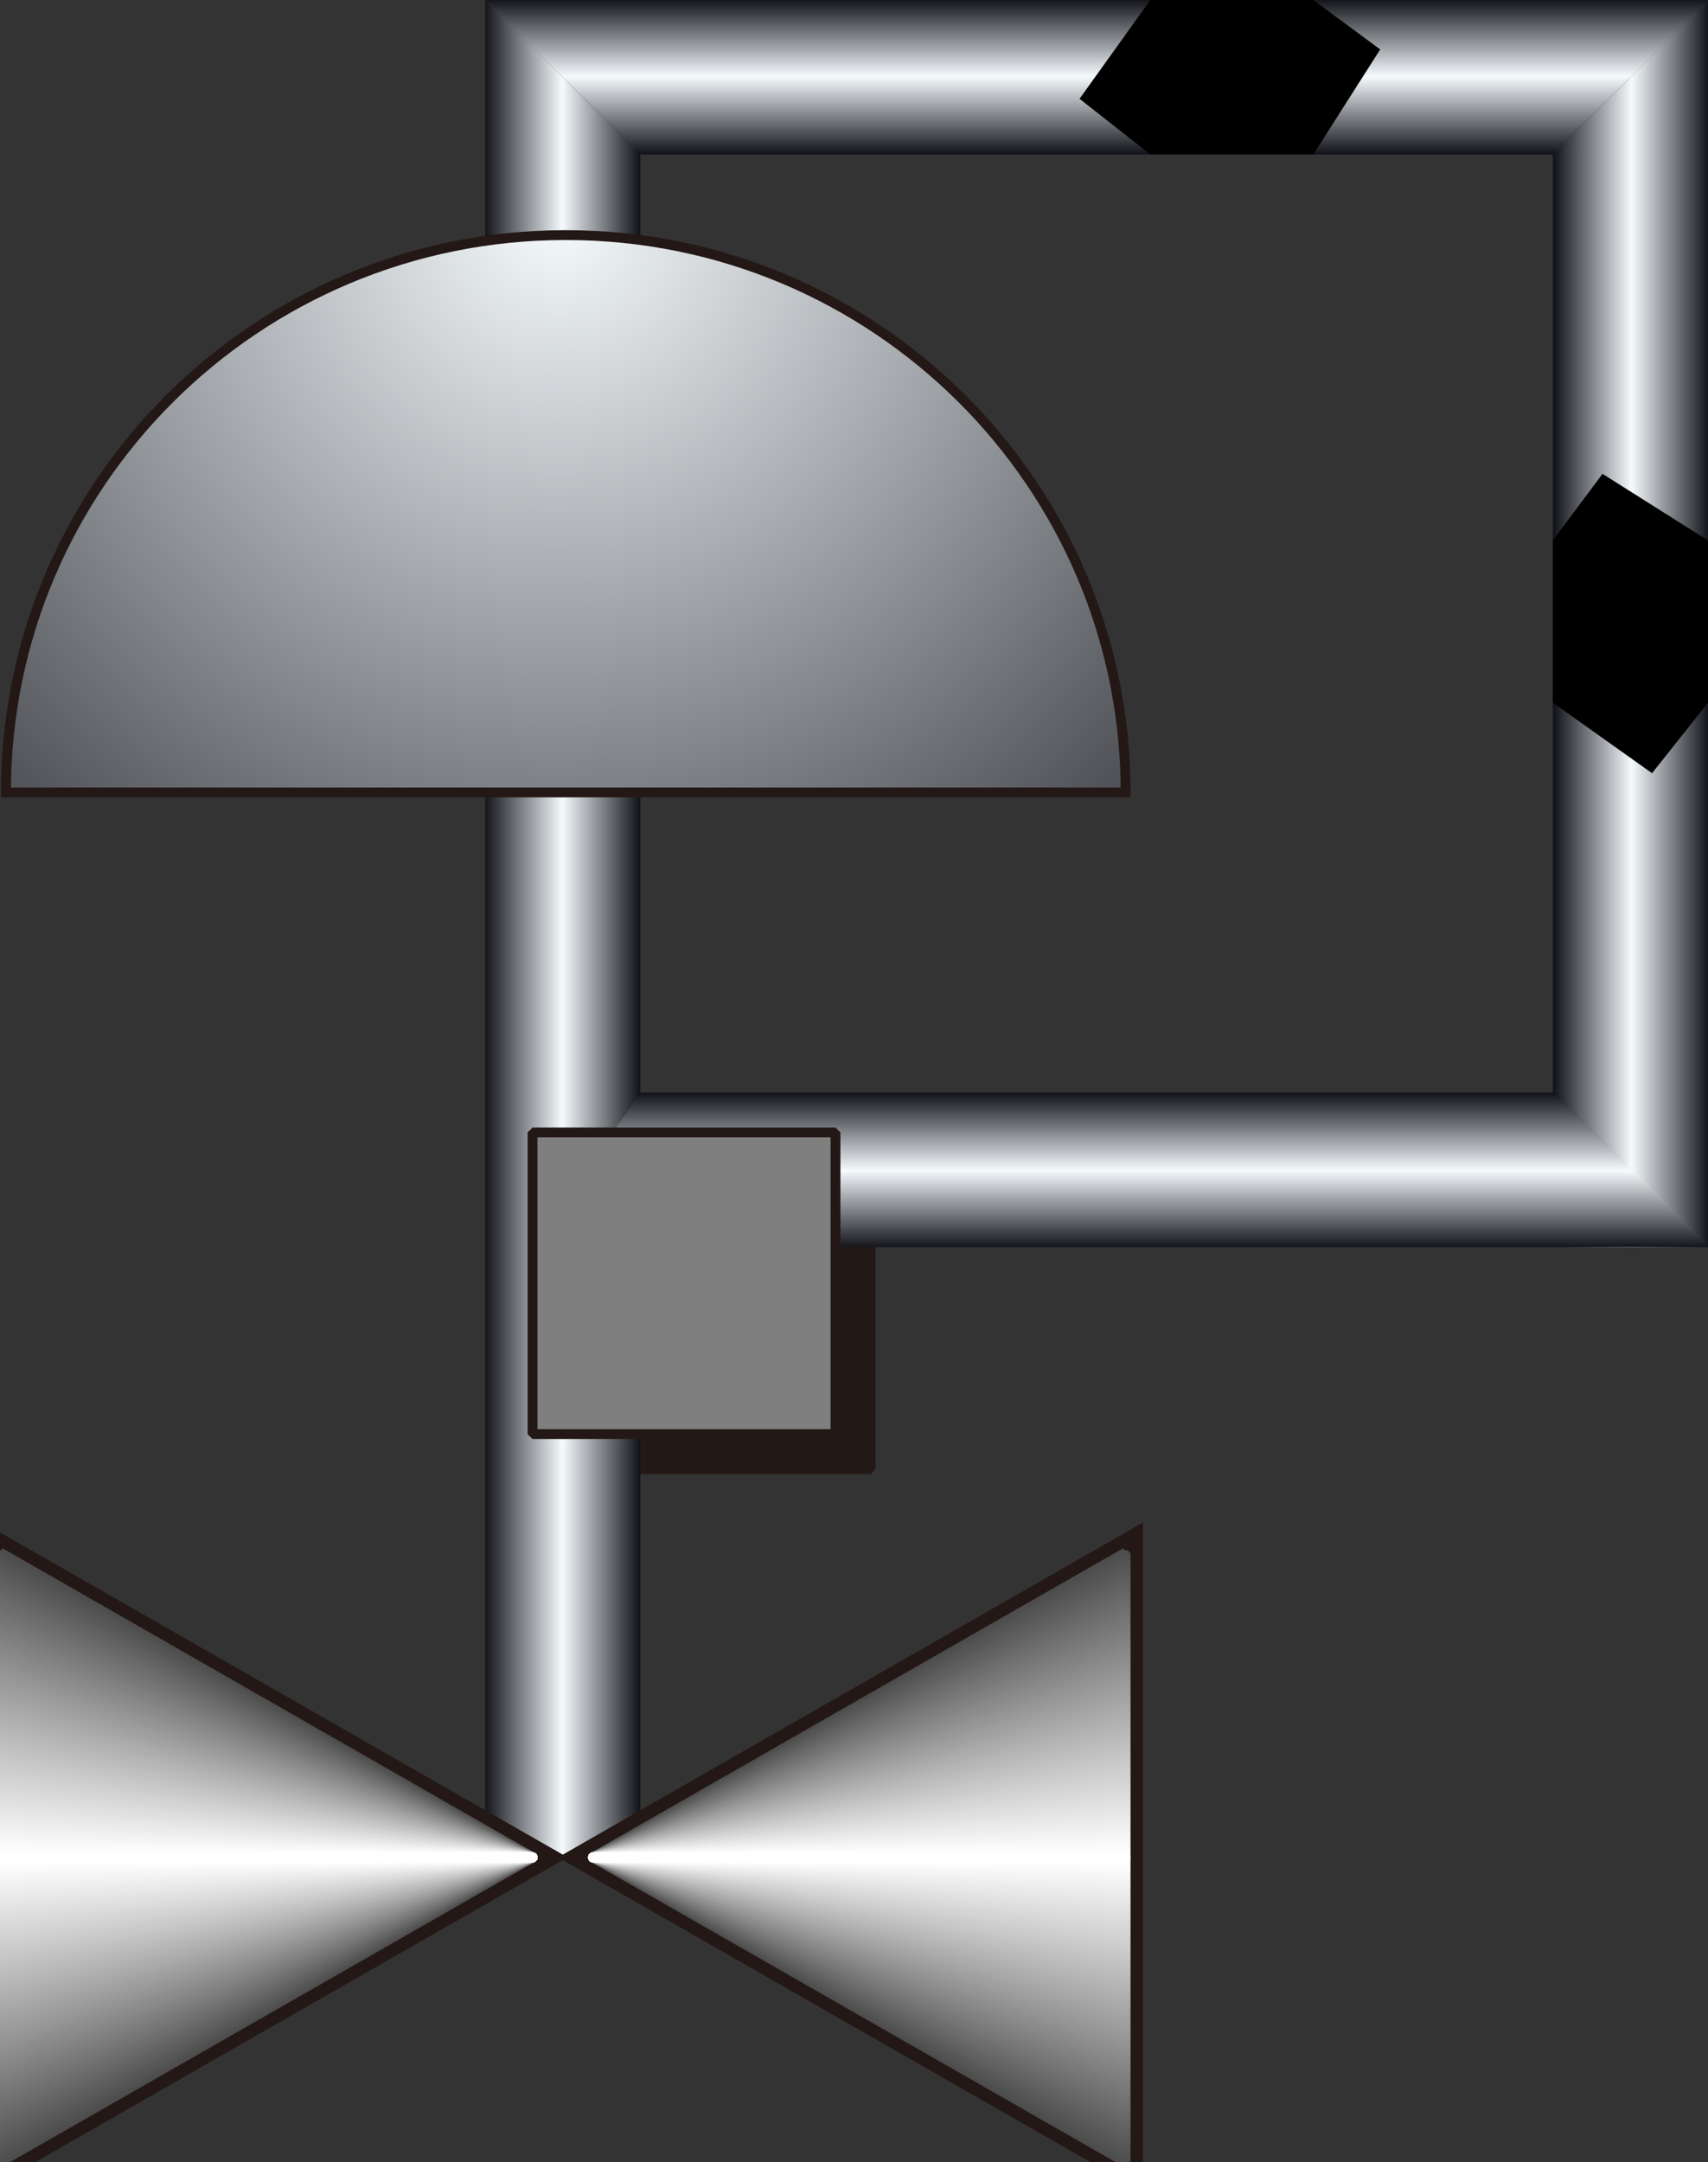 <?xml version="1.0" encoding="UTF-8" standalone="no"?>
<svg
   xmlns:a="http://ns.adobe.com/AdobeSVGViewerExtensions/3.0/"
   xmlns:dc="http://purl.org/dc/elements/1.1/"
   xmlns:cc="http://creativecommons.org/ns#"
   xmlns:rdf="http://www.w3.org/1999/02/22-rdf-syntax-ns#"
   xmlns:svg="http://www.w3.org/2000/svg"
   xmlns="http://www.w3.org/2000/svg"
   xmlns:sodipodi="http://sodipodi.sourceforge.net/DTD/sodipodi-0.dtd"
   xmlns:inkscape="http://www.inkscape.org/namespaces/inkscape"
   version="1.1"
   id="图层_1"
   x="0px"
   y="0px"
   width="49px"
   height="62px"
   viewBox="0 0 49 62"
   enable-background="new 0 0 49 62"
   xml:space="preserve"
   sodipodi:docname="阀门_03-01.svg"><rect x="0" y="0" width="49" height="62" fill="#333333" stroke="none"/><defs
   id="defs1084" /><sodipodi:namedview
   pagecolor="#ffffff"
   bordercolor="#666666"
   borderopacity="1"
   objecttolerance="10"
   gridtolerance="10"
   guidetolerance="10"
   inkscape:pageopacity="0"
   inkscape:pageshadow="2"
   inkscape:window-width="640"
   inkscape:window-height="480"
   id="namedview1082" />
<g
   id="g1079">
	
		<rect
   x="16.283"
   y="33.475"
   fill="#231815"
   stroke="#231815"
   stroke-width="0.283"
   stroke-miterlimit="1"
   width="8.695"
   height="8.652"
   id="rect2" />
	
		<linearGradient
   id="SVGID_1_"
   gradientUnits="userSpaceOnUse"
   x1="303.909"
   y1="-342.63"
   x2="308.355"
   y2="-342.63"
   gradientTransform="matrix(1 0 0 -1 -290 -316)">
		<stop
   offset="0"
   style="stop-color:#12141A"
   id="stop4" />
		<stop
   offset="0.5"
   style="stop-color:#F5FAFD"
   id="stop6" />
		<stop
   offset="1"
   style="stop-color:#12141A"
   id="stop8" />
		<a:midPointStop
   offset="0"
   style="stop-color:#12141A" />
		<a:midPointStop
   offset="0.5"
   style="stop-color:#12141A" />
		<a:midPointStop
   offset="0.5"
   style="stop-color:#F5FAFD" />
		<a:midPointStop
   offset="0.5"
   style="stop-color:#F5FAFD" />
		<a:midPointStop
   offset="1"
   style="stop-color:#12141A" />
	</linearGradient>
	<polygon
   fill="url(#SVGID_1_)"
   points="18.371,53.26 13.92,53.26 13.92,0 18.371,4.43  "
   id="polygon11" />
	
		<linearGradient
   id="SVGID_2_"
   gradientUnits="userSpaceOnUse"
   x1="2466.495"
   y1="-333.88"
   x2="2470.94"
   y2="-333.88"
   gradientTransform="matrix(-1 0 0 -1 2515.506 -316)">
		<stop
   offset="0"
   style="stop-color:#12141A"
   id="stop13" />
		<stop
   offset="0.5"
   style="stop-color:#F5FAFD"
   id="stop15" />
		<stop
   offset="1"
   style="stop-color:#12141A"
   id="stop17" />
		<a:midPointStop
   offset="0"
   style="stop-color:#12141A" />
		<a:midPointStop
   offset="0.5"
   style="stop-color:#12141A" />
		<a:midPointStop
   offset="0.5"
   style="stop-color:#F5FAFD" />
		<a:midPointStop
   offset="0.5"
   style="stop-color:#F5FAFD" />
		<a:midPointStop
   offset="1"
   style="stop-color:#12141A" />
	</linearGradient>
	<polygon
   fill="url(#SVGID_2_)"
   points="44.548,35.76 49,35.76 49,0 44.548,4.43  "
   id="polygon20" />
	
		<linearGradient
   id="SVGID_3_"
   gradientUnits="userSpaceOnUse"
   x1="2112.106"
   y1="-668.923"
   x2="2116.53"
   y2="-668.923"
   gradientTransform="matrix(0 1 1 0 700.383 -2112.116)">
		<stop
   offset="0"
   style="stop-color:#12141A"
   id="stop22" />
		<stop
   offset="0.5"
   style="stop-color:#F5FAFD"
   id="stop24" />
		<stop
   offset="1"
   style="stop-color:#12141A"
   id="stop26" />
		<a:midPointStop
   offset="0"
   style="stop-color:#12141A" />
		<a:midPointStop
   offset="0.5"
   style="stop-color:#12141A" />
		<a:midPointStop
   offset="0.5"
   style="stop-color:#F5FAFD" />
		<a:midPointStop
   offset="0.5"
   style="stop-color:#F5FAFD" />
		<a:midPointStop
   offset="1"
   style="stop-color:#12141A" />
	</linearGradient>
	<polygon
   fill="url(#SVGID_3_)"
   points="18.371,4.43 13.92,0 49,0 44.548,4.43  "
   id="polygon29" />
	
		<linearGradient
   id="SVGID_4_"
   gradientUnits="userSpaceOnUse"
   x1="651.095"
   y1="-668.244"
   x2="655.519"
   y2="-668.244"
   gradientTransform="matrix(0 -1 1 0 700.383 686.865)">
		<stop
   offset="0"
   style="stop-color:#12141A"
   id="stop31" />
		<stop
   offset="0.5"
   style="stop-color:#F5FAFD"
   id="stop33" />
		<stop
   offset="1"
   style="stop-color:#12141A"
   id="stop35" />
		<a:midPointStop
   offset="0"
   style="stop-color:#12141A" />
		<a:midPointStop
   offset="0.5"
   style="stop-color:#12141A" />
		<a:midPointStop
   offset="0.5"
   style="stop-color:#F5FAFD" />
		<a:midPointStop
   offset="0.5"
   style="stop-color:#F5FAFD" />
		<a:midPointStop
   offset="1"
   style="stop-color:#12141A" />
	</linearGradient>
	<polygon
   fill="url(#SVGID_4_)"
   points="18.371,31.33 15.277,35.76 49,35.76 44.548,31.33  "
   id="polygon38" />
	<g
   id="g1064">
		<g
   id="g550">
			<polygon
   fill="#9FA0A0"
   stroke="#231815"
   points="0,62 0,44.518 15.277,53.26    "
   id="polygon40" />
			<g
   id="g294">
				<line
   fill="none"
   stroke="#4C4C4C"
   stroke-width="0.283"
   x1="15.277"
   y1="53.26"
   x2="0"
   y2="62"
   id="line42" />
				<line
   fill="none"
   stroke="#4D4D4D"
   stroke-width="0.283"
   stroke-linecap="round"
   x1="15.277"
   y1="53.26"
   x2="0"
   y2="61.932"
   id="line44" />
				<line
   fill="none"
   stroke="#4F4F4F"
   stroke-width="0.283"
   stroke-linecap="round"
   x1="15.277"
   y1="53.26"
   x2="0"
   y2="61.861"
   id="line46" />
				<line
   fill="none"
   stroke="#505050"
   stroke-width="0.283"
   stroke-linecap="round"
   x1="15.277"
   y1="53.26"
   x2="0"
   y2="61.79"
   id="line48" />
				<line
   fill="none"
   stroke="#525252"
   stroke-width="0.283"
   stroke-linecap="round"
   x1="15.277"
   y1="53.26"
   x2="0"
   y2="61.721"
   id="line50" />
				<line
   fill="none"
   stroke="#535353"
   stroke-width="0.283"
   stroke-linecap="round"
   x1="15.277"
   y1="53.26"
   x2="0"
   y2="61.65"
   id="line52" />
				<line
   fill="none"
   stroke="#555555"
   stroke-width="0.283"
   stroke-linecap="round"
   x1="15.277"
   y1="53.26"
   x2="0"
   y2="61.581"
   id="line54" />
				<line
   fill="none"
   stroke="#565656"
   stroke-width="0.283"
   stroke-linecap="round"
   x1="15.277"
   y1="53.26"
   x2="0"
   y2="61.512"
   id="line56" />
				<line
   fill="none"
   stroke="#575757"
   stroke-width="0.283"
   stroke-linecap="round"
   x1="15.277"
   y1="53.26"
   x2="0"
   y2="61.441"
   id="line58" />
				<line
   fill="none"
   stroke="#595959"
   stroke-width="0.283"
   stroke-linecap="round"
   x1="15.277"
   y1="53.26"
   x2="0"
   y2="61.371"
   id="line60" />
				<line
   fill="none"
   stroke="#5A5A5A"
   stroke-width="0.283"
   stroke-linecap="round"
   x1="15.277"
   y1="53.26"
   x2="0"
   y2="61.301"
   id="line62" />
				<line
   fill="none"
   stroke="#5C5C5C"
   stroke-width="0.283"
   stroke-linecap="round"
   x1="15.277"
   y1="53.26"
   x2="0"
   y2="61.23"
   id="line64" />
				<line
   fill="none"
   stroke="#5D5D5D"
   stroke-width="0.283"
   stroke-linecap="round"
   x1="15.277"
   y1="53.26"
   x2="0"
   y2="61.161"
   id="line66" />
				<line
   fill="none"
   stroke="#5F5F5F"
   stroke-width="0.283"
   stroke-linecap="round"
   x1="15.277"
   y1="53.26"
   x2="0"
   y2="61.092"
   id="line68" />
				<line
   fill="none"
   stroke="#606060"
   stroke-width="0.283"
   stroke-linecap="round"
   x1="15.277"
   y1="53.26"
   x2="0"
   y2="61.021"
   id="line70" />
				<line
   fill="none"
   stroke="#616161"
   stroke-width="0.283"
   stroke-linecap="round"
   x1="15.277"
   y1="53.26"
   x2="0"
   y2="60.952"
   id="line72" />
				<line
   fill="none"
   stroke="#636363"
   stroke-width="0.283"
   stroke-linecap="round"
   x1="15.277"
   y1="53.26"
   x2="0"
   y2="60.881"
   id="line74" />
				<line
   fill="none"
   stroke="#646464"
   stroke-width="0.283"
   stroke-linecap="round"
   x1="15.277"
   y1="53.26"
   x2="0"
   y2="60.811"
   id="line76" />
				<line
   fill="none"
   stroke="#666666"
   stroke-width="0.283"
   stroke-linecap="round"
   x1="15.277"
   y1="53.26"
   x2="0"
   y2="60.742"
   id="line78" />
				<line
   fill="none"
   stroke="#676767"
   stroke-width="0.283"
   stroke-linecap="round"
   x1="15.277"
   y1="53.26"
   x2="0"
   y2="60.672"
   id="line80" />
				<line
   fill="none"
   stroke="#696969"
   stroke-width="0.283"
   stroke-linecap="round"
   x1="15.277"
   y1="53.26"
   x2="0"
   y2="60.602"
   id="line82" />
				<line
   fill="none"
   stroke="#6A6A6A"
   stroke-width="0.283"
   stroke-linecap="round"
   x1="15.277"
   y1="53.26"
   x2="0"
   y2="60.532"
   id="line84" />
				<line
   fill="none"
   stroke="#6C6C6C"
   stroke-width="0.283"
   stroke-linecap="round"
   x1="15.277"
   y1="53.26"
   x2="0"
   y2="60.462"
   id="line86" />
				<line
   fill="none"
   stroke="#6D6D6D"
   stroke-width="0.283"
   stroke-linecap="round"
   x1="15.277"
   y1="53.26"
   x2="0"
   y2="60.393"
   id="line88" />
				<line
   fill="none"
   stroke="#6E6E6E"
   stroke-width="0.283"
   stroke-linecap="round"
   x1="15.277"
   y1="53.26"
   x2="0"
   y2="60.322"
   id="line90" />
				<line
   fill="none"
   stroke="#707070"
   stroke-width="0.283"
   stroke-linecap="round"
   x1="15.277"
   y1="53.26"
   x2="0"
   y2="60.252"
   id="line92" />
				<line
   fill="none"
   stroke="#717171"
   stroke-width="0.283"
   stroke-linecap="round"
   x1="15.277"
   y1="53.26"
   x2="0"
   y2="60.182"
   id="line94" />
				<line
   fill="none"
   stroke="#737373"
   stroke-width="0.283"
   stroke-linecap="round"
   x1="15.277"
   y1="53.26"
   x2="0"
   y2="60.111"
   id="line96" />
				<line
   fill="none"
   stroke="#747474"
   stroke-width="0.283"
   stroke-linecap="round"
   x1="15.277"
   y1="53.26"
   x2="0"
   y2="60.042"
   id="line98" />
				<line
   fill="none"
   stroke="#767676"
   stroke-width="0.283"
   stroke-linecap="round"
   x1="15.277"
   y1="53.26"
   x2="0"
   y2="59.973"
   id="line100" />
				<line
   fill="none"
   stroke="#777777"
   stroke-width="0.283"
   stroke-linecap="round"
   x1="15.277"
   y1="53.26"
   x2="0"
   y2="59.902"
   id="line102" />
				<line
   fill="none"
   stroke="#787878"
   stroke-width="0.283"
   stroke-linecap="round"
   x1="15.277"
   y1="53.26"
   x2="0"
   y2="59.832"
   id="line104" />
				<line
   fill="none"
   stroke="#7A7A7A"
   stroke-width="0.283"
   stroke-linecap="round"
   x1="15.277"
   y1="53.26"
   x2="0"
   y2="59.764"
   id="line106" />
				<line
   fill="none"
   stroke="#7B7B7B"
   stroke-width="0.283"
   stroke-linecap="round"
   x1="15.277"
   y1="53.26"
   x2="0"
   y2="59.693"
   id="line108" />
				<line
   fill="none"
   stroke="#7D7D7D"
   stroke-width="0.283"
   stroke-linecap="round"
   x1="15.277"
   y1="53.26"
   x2="0"
   y2="59.623"
   id="line110" />
				<line
   fill="none"
   stroke="#7E7E7E"
   stroke-width="0.283"
   stroke-linecap="round"
   x1="15.277"
   y1="53.26"
   x2="0"
   y2="59.553"
   id="line112" />
				<line
   fill="none"
   stroke="#808080"
   stroke-width="0.283"
   stroke-linecap="round"
   x1="15.277"
   y1="53.26"
   x2="0"
   y2="59.482"
   id="line114" />
				<line
   fill="none"
   stroke="#818181"
   stroke-width="0.283"
   stroke-linecap="round"
   x1="15.277"
   y1="53.26"
   x2="0"
   y2="59.413"
   id="line116" />
				<line
   fill="none"
   stroke="#828282"
   stroke-width="0.283"
   stroke-linecap="round"
   x1="15.277"
   y1="53.26"
   x2="0"
   y2="59.344"
   id="line118" />
				<line
   fill="none"
   stroke="#848484"
   stroke-width="0.283"
   stroke-linecap="round"
   x1="15.277"
   y1="53.26"
   x2="0"
   y2="59.273"
   id="line120" />
				<line
   fill="none"
   stroke="#858585"
   stroke-width="0.283"
   stroke-linecap="round"
   x1="15.277"
   y1="53.26"
   x2="0"
   y2="59.203"
   id="line122" />
				<line
   fill="none"
   stroke="#878787"
   stroke-width="0.283"
   stroke-linecap="round"
   x1="15.277"
   y1="53.26"
   x2="0"
   y2="59.133"
   id="line124" />
				<line
   fill="none"
   stroke="#888888"
   stroke-width="0.283"
   stroke-linecap="round"
   x1="15.277"
   y1="53.26"
   x2="0"
   y2="59.063"
   id="line126" />
				<line
   fill="none"
   stroke="#8A8A8A"
   stroke-width="0.283"
   stroke-linecap="round"
   x1="15.277"
   y1="53.26"
   x2="0"
   y2="58.993"
   id="line128" />
				<line
   fill="none"
   stroke="#8B8B8B"
   stroke-width="0.283"
   stroke-linecap="round"
   x1="15.277"
   y1="53.26"
   x2="0"
   y2="58.923"
   id="line130" />
				<line
   fill="none"
   stroke="#8C8C8C"
   stroke-width="0.283"
   stroke-linecap="round"
   x1="15.277"
   y1="53.26"
   x2="0"
   y2="58.854"
   id="line132" />
				<line
   fill="none"
   stroke="#8E8E8E"
   stroke-width="0.283"
   stroke-linecap="round"
   x1="15.277"
   y1="53.26"
   x2="0"
   y2="58.784"
   id="line134" />
				<line
   fill="none"
   stroke="#8F8F8F"
   stroke-width="0.283"
   stroke-linecap="round"
   x1="15.277"
   y1="53.26"
   x2="0"
   y2="58.713"
   id="line136" />
				<line
   fill="none"
   stroke="#919191"
   stroke-width="0.283"
   stroke-linecap="round"
   x1="15.277"
   y1="53.26"
   x2="0"
   y2="58.643"
   id="line138" />
				<line
   fill="none"
   stroke="#929292"
   stroke-width="0.283"
   stroke-linecap="round"
   x1="15.277"
   y1="53.26"
   x2="0"
   y2="58.574"
   id="line140" />
				<line
   fill="none"
   stroke="#949494"
   stroke-width="0.283"
   stroke-linecap="round"
   x1="15.277"
   y1="53.26"
   x2="0"
   y2="58.504"
   id="line142" />
				<line
   fill="none"
   stroke="#959595"
   stroke-width="0.283"
   stroke-linecap="round"
   x1="15.277"
   y1="53.26"
   x2="0"
   y2="58.434"
   id="line144" />
				<line
   fill="none"
   stroke="#969696"
   stroke-width="0.283"
   stroke-linecap="round"
   x1="15.277"
   y1="53.26"
   x2="0"
   y2="58.364"
   id="line146" />
				<line
   fill="none"
   stroke="#989898"
   stroke-width="0.283"
   stroke-linecap="round"
   x1="15.277"
   y1="53.26"
   x2="0"
   y2="58.294"
   id="line148" />
				<line
   fill="none"
   stroke="#999999"
   stroke-width="0.283"
   stroke-linecap="round"
   x1="15.277"
   y1="53.26"
   x2="0"
   y2="58.225"
   id="line150" />
				<line
   fill="none"
   stroke="#9B9B9B"
   stroke-width="0.283"
   stroke-linecap="round"
   x1="15.277"
   y1="53.26"
   x2="0"
   y2="58.154"
   id="line152" />
				<line
   fill="none"
   stroke="#9C9C9C"
   stroke-width="0.283"
   stroke-linecap="round"
   x1="15.277"
   y1="53.26"
   x2="0"
   y2="58.084"
   id="line154" />
				<line
   fill="none"
   stroke="#9E9E9E"
   stroke-width="0.283"
   stroke-linecap="round"
   x1="15.277"
   y1="53.26"
   x2="0"
   y2="58.014"
   id="line156" />
				<line
   fill="none"
   stroke="#9F9F9F"
   stroke-width="0.283"
   stroke-linecap="round"
   x1="15.277"
   y1="53.26"
   x2="0"
   y2="57.943"
   id="line158" />
				<line
   fill="none"
   stroke="#A0A0A0"
   stroke-width="0.283"
   stroke-linecap="round"
   x1="15.277"
   y1="53.26"
   x2="0"
   y2="57.874"
   id="line160" />
				<line
   fill="none"
   stroke="#A2A2A2"
   stroke-width="0.283"
   stroke-linecap="round"
   x1="15.277"
   y1="53.26"
   x2="0"
   y2="57.805"
   id="line162" />
				<line
   fill="none"
   stroke="#A3A3A3"
   stroke-width="0.283"
   stroke-linecap="round"
   x1="15.277"
   y1="53.26"
   x2="0"
   y2="57.734"
   id="line164" />
				<line
   fill="none"
   stroke="#A5A5A5"
   stroke-width="0.283"
   stroke-linecap="round"
   x1="15.277"
   y1="53.26"
   x2="0"
   y2="57.664"
   id="line166" />
				<line
   fill="none"
   stroke="#A6A6A6"
   stroke-width="0.283"
   stroke-linecap="round"
   x1="15.277"
   y1="53.26"
   x2="0"
   y2="57.596"
   id="line168" />
				<line
   fill="none"
   stroke="#A8A8A8"
   stroke-width="0.283"
   stroke-linecap="round"
   x1="15.277"
   y1="53.26"
   x2="0"
   y2="57.525"
   id="line170" />
				<line
   fill="none"
   stroke="#A9A9A9"
   stroke-width="0.283"
   stroke-linecap="round"
   x1="15.277"
   y1="53.26"
   x2="0"
   y2="57.455"
   id="line172" />
				<line
   fill="none"
   stroke="#ABABAB"
   stroke-width="0.283"
   stroke-linecap="round"
   x1="15.277"
   y1="53.26"
   x2="0"
   y2="57.385"
   id="line174" />
				<line
   fill="none"
   stroke="#ACACAC"
   stroke-width="0.283"
   stroke-linecap="round"
   x1="15.277"
   y1="53.26"
   x2="0"
   y2="57.314"
   id="line176" />
				<line
   fill="none"
   stroke="#ADADAD"
   stroke-width="0.283"
   stroke-linecap="round"
   x1="15.277"
   y1="53.26"
   x2="0"
   y2="57.245"
   id="line178" />
				<line
   fill="none"
   stroke="#AFAFAF"
   stroke-width="0.283"
   stroke-linecap="round"
   x1="15.277"
   y1="53.26"
   x2="0"
   y2="57.176"
   id="line180" />
				<line
   fill="none"
   stroke="#B0B0B0"
   stroke-width="0.283"
   stroke-linecap="round"
   x1="15.277"
   y1="53.26"
   x2="0"
   y2="57.105"
   id="line182" />
				<line
   fill="none"
   stroke="#B2B2B2"
   stroke-width="0.283"
   stroke-linecap="round"
   x1="15.277"
   y1="53.26"
   x2="0"
   y2="57.035"
   id="line184" />
				<line
   fill="none"
   stroke="#B3B3B3"
   stroke-width="0.283"
   stroke-linecap="round"
   x1="15.277"
   y1="53.26"
   x2="0"
   y2="56.965"
   id="line186" />
				<line
   fill="none"
   stroke="#B5B5B5"
   stroke-width="0.283"
   stroke-linecap="round"
   x1="15.277"
   y1="53.26"
   x2="0"
   y2="56.895"
   id="line188" />
				<line
   fill="none"
   stroke="#B6B6B6"
   stroke-width="0.283"
   stroke-linecap="round"
   x1="15.277"
   y1="53.26"
   x2="0"
   y2="56.825"
   id="line190" />
				<line
   fill="none"
   stroke="#B7B7B7"
   stroke-width="0.283"
   stroke-linecap="round"
   x1="15.277"
   y1="53.26"
   x2="0"
   y2="56.755"
   id="line192" />
				<line
   fill="none"
   stroke="#B9B9B9"
   stroke-width="0.283"
   stroke-linecap="round"
   x1="15.277"
   y1="53.26"
   x2="0"
   y2="56.686"
   id="line194" />
				<line
   fill="none"
   stroke="#BABABA"
   stroke-width="0.283"
   stroke-linecap="round"
   x1="15.277"
   y1="53.26"
   x2="0"
   y2="56.616"
   id="line196" />
				<line
   fill="none"
   stroke="#BCBCBC"
   stroke-width="0.283"
   stroke-linecap="round"
   x1="15.277"
   y1="53.26"
   x2="0"
   y2="56.546"
   id="line198" />
				<line
   fill="none"
   stroke="#BDBDBD"
   stroke-width="0.283"
   stroke-linecap="round"
   x1="15.277"
   y1="53.26"
   x2="0"
   y2="56.477"
   id="line200" />
				<line
   fill="none"
   stroke="#BFBFBF"
   stroke-width="0.283"
   stroke-linecap="round"
   x1="15.277"
   y1="53.26"
   x2="0"
   y2="56.406"
   id="line202" />
				<line
   fill="none"
   stroke="#C0C0C0"
   stroke-width="0.283"
   stroke-linecap="round"
   x1="15.277"
   y1="53.26"
   x2="0"
   y2="56.336"
   id="line204" />
				<line
   fill="none"
   stroke="#C1C1C1"
   stroke-width="0.283"
   stroke-linecap="round"
   x1="15.277"
   y1="53.26"
   x2="0"
   y2="56.266"
   id="line206" />
				<line
   fill="none"
   stroke="#C3C3C3"
   stroke-width="0.283"
   stroke-linecap="round"
   x1="15.277"
   y1="53.26"
   x2="0"
   y2="56.195"
   id="line208" />
				<line
   fill="none"
   stroke="#C4C4C4"
   stroke-width="0.283"
   stroke-linecap="round"
   x1="15.277"
   y1="53.26"
   x2="0"
   y2="56.126"
   id="line210" />
				<line
   fill="none"
   stroke="#C6C6C6"
   stroke-width="0.283"
   stroke-linecap="round"
   x1="15.277"
   y1="53.26"
   x2="0"
   y2="56.057"
   id="line212" />
				<line
   fill="none"
   stroke="#C7C7C7"
   stroke-width="0.283"
   stroke-linecap="round"
   x1="15.277"
   y1="53.26"
   x2="0"
   y2="55.986"
   id="line214" />
				<line
   fill="none"
   stroke="#C9C9C9"
   stroke-width="0.283"
   stroke-linecap="round"
   x1="15.277"
   y1="53.26"
   x2="0"
   y2="55.916"
   id="line216" />
				<line
   fill="none"
   stroke="#CACACA"
   stroke-width="0.283"
   stroke-linecap="round"
   x1="15.277"
   y1="53.26"
   x2="0"
   y2="55.846"
   id="line218" />
				<line
   fill="none"
   stroke="#CBCBCB"
   stroke-width="0.283"
   stroke-linecap="round"
   x1="15.277"
   y1="53.26"
   x2="0"
   y2="55.775"
   id="line220" />
				<line
   fill="none"
   stroke="#CDCDCD"
   stroke-width="0.283"
   stroke-linecap="round"
   x1="15.277"
   y1="53.26"
   x2="0"
   y2="55.706"
   id="line222" />
				<line
   fill="none"
   stroke="#CECECE"
   stroke-width="0.283"
   stroke-linecap="round"
   x1="15.277"
   y1="53.26"
   x2="0"
   y2="55.637"
   id="line224" />
				<line
   fill="none"
   stroke="#D0D0D0"
   stroke-width="0.283"
   stroke-linecap="round"
   x1="15.277"
   y1="53.26"
   x2="0"
   y2="55.566"
   id="line226" />
				<line
   fill="none"
   stroke="#D1D1D1"
   stroke-width="0.283"
   stroke-linecap="round"
   x1="15.277"
   y1="53.26"
   x2="0"
   y2="55.497"
   id="line228" />
				<line
   fill="none"
   stroke="#D3D3D3"
   stroke-width="0.283"
   stroke-linecap="round"
   x1="15.277"
   y1="53.26"
   x2="0"
   y2="55.428"
   id="line230" />
				<line
   fill="none"
   stroke="#D4D4D4"
   stroke-width="0.283"
   stroke-linecap="round"
   x1="15.277"
   y1="53.26"
   x2="0"
   y2="55.357"
   id="line232" />
				<line
   fill="none"
   stroke="#D5D5D5"
   stroke-width="0.283"
   stroke-linecap="round"
   x1="15.277"
   y1="53.26"
   x2="0"
   y2="55.287"
   id="line234" />
				<line
   fill="none"
   stroke="#D7D7D7"
   stroke-width="0.283"
   stroke-linecap="round"
   x1="15.277"
   y1="53.26"
   x2="0"
   y2="55.217"
   id="line236" />
				<line
   fill="none"
   stroke="#D8D8D8"
   stroke-width="0.283"
   stroke-linecap="round"
   x1="15.277"
   y1="53.26"
   x2="0"
   y2="55.146"
   id="line238" />
				<line
   fill="none"
   stroke="#DADADA"
   stroke-width="0.283"
   stroke-linecap="round"
   x1="15.277"
   y1="53.26"
   x2="0"
   y2="55.077"
   id="line240" />
				<line
   fill="none"
   stroke="#DBDBDB"
   stroke-width="0.283"
   stroke-linecap="round"
   x1="15.277"
   y1="53.26"
   x2="0"
   y2="55.007"
   id="line242" />
				<line
   fill="none"
   stroke="#DDDDDD"
   stroke-width="0.283"
   stroke-linecap="round"
   x1="15.277"
   y1="53.26"
   x2="0"
   y2="54.938"
   id="line244" />
				<line
   fill="none"
   stroke="#DEDEDE"
   stroke-width="0.283"
   stroke-linecap="round"
   x1="15.277"
   y1="53.26"
   x2="0"
   y2="54.867"
   id="line246" />
				<line
   fill="none"
   stroke="#DFDFDF"
   stroke-width="0.283"
   stroke-linecap="round"
   x1="15.277"
   y1="53.26"
   x2="0"
   y2="54.797"
   id="line248" />
				<line
   fill="none"
   stroke="#E1E1E1"
   stroke-width="0.283"
   stroke-linecap="round"
   x1="15.277"
   y1="53.26"
   x2="0"
   y2="54.727"
   id="line250" />
				<line
   fill="none"
   stroke="#E2E2E2"
   stroke-width="0.283"
   stroke-linecap="round"
   x1="15.277"
   y1="53.26"
   x2="0"
   y2="54.657"
   id="line252" />
				<line
   fill="none"
   stroke="#E4E4E4"
   stroke-width="0.283"
   stroke-linecap="round"
   x1="15.277"
   y1="53.26"
   x2="0"
   y2="54.587"
   id="line254" />
				<line
   fill="none"
   stroke="#E5E5E5"
   stroke-width="0.283"
   stroke-linecap="round"
   x1="15.277"
   y1="53.26"
   x2="0"
   y2="54.518"
   id="line256" />
				<line
   fill="none"
   stroke="#E7E7E7"
   stroke-width="0.283"
   stroke-linecap="round"
   x1="15.277"
   y1="53.26"
   x2="0"
   y2="54.448"
   id="line258" />
				<line
   fill="none"
   stroke="#E8E8E8"
   stroke-width="0.283"
   stroke-linecap="round"
   x1="15.277"
   y1="53.26"
   x2="0"
   y2="54.378"
   id="line260" />
				<line
   fill="none"
   stroke="#EAEAEA"
   stroke-width="0.283"
   stroke-linecap="round"
   x1="15.277"
   y1="53.26"
   x2="0"
   y2="54.309"
   id="line262" />
				<line
   fill="none"
   stroke="#EBEBEB"
   stroke-width="0.283"
   stroke-linecap="round"
   x1="15.277"
   y1="53.26"
   x2="0"
   y2="54.238"
   id="line264" />
				<line
   fill="none"
   stroke="#ECECEC"
   stroke-width="0.283"
   stroke-linecap="round"
   x1="15.277"
   y1="53.26"
   x2="0"
   y2="54.168"
   id="line266" />
				<line
   fill="none"
   stroke="#EEEEEE"
   stroke-width="0.283"
   stroke-linecap="round"
   x1="15.277"
   y1="53.26"
   x2="0"
   y2="54.098"
   id="line268" />
				<line
   fill="none"
   stroke="#EFEFEF"
   stroke-width="0.283"
   stroke-linecap="round"
   x1="15.277"
   y1="53.26"
   x2="0"
   y2="54.027"
   id="line270" />
				<line
   fill="none"
   stroke="#F1F1F1"
   stroke-width="0.283"
   stroke-linecap="round"
   x1="15.277"
   y1="53.26"
   x2="0"
   y2="53.958"
   id="line272" />
				<line
   fill="none"
   stroke="#F2F2F2"
   stroke-width="0.283"
   stroke-linecap="round"
   x1="15.277"
   y1="53.26"
   x2="0"
   y2="53.889"
   id="line274" />
				<line
   fill="none"
   stroke="#F4F4F4"
   stroke-width="0.283"
   stroke-linecap="round"
   x1="15.277"
   y1="53.26"
   x2="0"
   y2="53.818"
   id="line276" />
				<line
   fill="none"
   stroke="#F5F5F5"
   stroke-width="0.283"
   stroke-linecap="round"
   x1="15.277"
   y1="53.26"
   x2="0"
   y2="53.748"
   id="line278" />
				<line
   fill="none"
   stroke="#F6F6F6"
   stroke-width="0.283"
   stroke-linecap="round"
   x1="15.277"
   y1="53.26"
   x2="0"
   y2="53.678"
   id="line280" />
				<line
   fill="none"
   stroke="#F8F8F8"
   stroke-width="0.283"
   stroke-linecap="round"
   x1="15.277"
   y1="53.26"
   x2="0"
   y2="53.607"
   id="line282" />
				<line
   fill="none"
   stroke="#F9F9F9"
   stroke-width="0.283"
   stroke-linecap="round"
   x1="15.277"
   y1="53.26"
   x2="0"
   y2="53.539"
   id="line284" />
				<line
   fill="none"
   stroke="#FBFBFB"
   stroke-width="0.283"
   stroke-linecap="round"
   x1="15.277"
   y1="53.26"
   x2="0"
   y2="53.469"
   id="line286" />
				<line
   fill="none"
   stroke="#FCFCFC"
   stroke-width="0.283"
   stroke-linecap="round"
   x1="15.277"
   y1="53.26"
   x2="0"
   y2="53.398"
   id="line288" />
				<line
   fill="none"
   stroke="#FEFEFE"
   stroke-width="0.283"
   stroke-linecap="round"
   x1="15.277"
   y1="53.26"
   x2="0"
   y2="53.329"
   id="line290" />
				<line
   fill="none"
   stroke="#FFFFFF"
   stroke-width="0.283"
   stroke-linecap="round"
   x1="15.277"
   y1="53.26"
   x2="0"
   y2="53.26"
   id="line292" />
			</g>
			<g
   id="g548">
				<line
   fill="none"
   stroke="#4C4C4C"
   stroke-width="0.283"
   x1="15.277"
   y1="53.26"
   x2="0"
   y2="44.518"
   id="line296" />
				<line
   fill="none"
   stroke="#4D4D4D"
   stroke-width="0.283"
   stroke-linecap="round"
   x1="15.277"
   y1="53.26"
   x2="0"
   y2="44.588"
   id="line298" />
				<line
   fill="none"
   stroke="#4F4F4F"
   stroke-width="0.283"
   stroke-linecap="round"
   x1="15.277"
   y1="53.26"
   x2="0"
   y2="44.658"
   id="line300" />
				<line
   fill="none"
   stroke="#505050"
   stroke-width="0.283"
   stroke-linecap="round"
   x1="15.277"
   y1="53.26"
   x2="0"
   y2="44.729"
   id="line302" />
				<line
   fill="none"
   stroke="#525252"
   stroke-width="0.283"
   stroke-linecap="round"
   x1="15.277"
   y1="53.26"
   x2="0"
   y2="44.798"
   id="line304" />
				<line
   fill="none"
   stroke="#535353"
   stroke-width="0.283"
   stroke-linecap="round"
   x1="15.277"
   y1="53.26"
   x2="0"
   y2="44.868"
   id="line306" />
				<line
   fill="none"
   stroke="#555555"
   stroke-width="0.283"
   stroke-linecap="round"
   x1="15.277"
   y1="53.26"
   x2="0"
   y2="44.938"
   id="line308" />
				<line
   fill="none"
   stroke="#565656"
   stroke-width="0.283"
   stroke-linecap="round"
   x1="15.277"
   y1="53.26"
   x2="0"
   y2="45.008"
   id="line310" />
				<line
   fill="none"
   stroke="#575757"
   stroke-width="0.283"
   stroke-linecap="round"
   x1="15.277"
   y1="53.26"
   x2="0"
   y2="45.078"
   id="line312" />
				<line
   fill="none"
   stroke="#595959"
   stroke-width="0.283"
   stroke-linecap="round"
   x1="15.277"
   y1="53.26"
   x2="0"
   y2="45.148"
   id="line314" />
				<line
   fill="none"
   stroke="#5A5A5A"
   stroke-width="0.283"
   stroke-linecap="round"
   x1="15.277"
   y1="53.26"
   x2="0"
   y2="45.219"
   id="line316" />
				<line
   fill="none"
   stroke="#5C5C5C"
   stroke-width="0.283"
   stroke-linecap="round"
   x1="15.277"
   y1="53.26"
   x2="0"
   y2="45.288"
   id="line318" />
				<line
   fill="none"
   stroke="#5D5D5D"
   stroke-width="0.283"
   stroke-linecap="round"
   x1="15.277"
   y1="53.26"
   x2="0"
   y2="45.357"
   id="line320" />
				<line
   fill="none"
   stroke="#5F5F5F"
   stroke-width="0.283"
   stroke-linecap="round"
   x1="15.277"
   y1="53.26"
   x2="0"
   y2="45.428"
   id="line322" />
				<line
   fill="none"
   stroke="#606060"
   stroke-width="0.283"
   stroke-linecap="round"
   x1="15.277"
   y1="53.26"
   x2="0"
   y2="45.498"
   id="line324" />
				<line
   fill="none"
   stroke="#616161"
   stroke-width="0.283"
   stroke-linecap="round"
   x1="15.277"
   y1="53.26"
   x2="0"
   y2="45.566"
   id="line326" />
				<line
   fill="none"
   stroke="#636363"
   stroke-width="0.283"
   stroke-linecap="round"
   x1="15.277"
   y1="53.26"
   x2="0"
   y2="45.637"
   id="line328" />
				<line
   fill="none"
   stroke="#646464"
   stroke-width="0.283"
   stroke-linecap="round"
   x1="15.277"
   y1="53.26"
   x2="0"
   y2="45.707"
   id="line330" />
				<line
   fill="none"
   stroke="#666666"
   stroke-width="0.283"
   stroke-linecap="round"
   x1="15.277"
   y1="53.26"
   x2="0"
   y2="45.777"
   id="line332" />
				<line
   fill="none"
   stroke="#676767"
   stroke-width="0.283"
   stroke-linecap="round"
   x1="15.277"
   y1="53.26"
   x2="0"
   y2="45.848"
   id="line334" />
				<line
   fill="none"
   stroke="#696969"
   stroke-width="0.283"
   stroke-linecap="round"
   x1="15.277"
   y1="53.26"
   x2="0"
   y2="45.917"
   id="line336" />
				<line
   fill="none"
   stroke="#6A6A6A"
   stroke-width="0.283"
   stroke-linecap="round"
   x1="15.277"
   y1="53.26"
   x2="0"
   y2="45.986"
   id="line338" />
				<line
   fill="none"
   stroke="#6C6C6C"
   stroke-width="0.283"
   stroke-linecap="round"
   x1="15.277"
   y1="53.26"
   x2="0"
   y2="46.057"
   id="line340" />
				<line
   fill="none"
   stroke="#6D6D6D"
   stroke-width="0.283"
   stroke-linecap="round"
   x1="15.277"
   y1="53.26"
   x2="0"
   y2="46.127"
   id="line342" />
				<line
   fill="none"
   stroke="#6E6E6E"
   stroke-width="0.283"
   stroke-linecap="round"
   x1="15.277"
   y1="53.26"
   x2="0"
   y2="46.197"
   id="line344" />
				<line
   fill="none"
   stroke="#707070"
   stroke-width="0.283"
   stroke-linecap="round"
   x1="15.277"
   y1="53.26"
   x2="0"
   y2="46.268"
   id="line346" />
				<line
   fill="none"
   stroke="#717171"
   stroke-width="0.283"
   stroke-linecap="round"
   x1="15.277"
   y1="53.26"
   x2="0"
   y2="46.336"
   id="line348" />
				<line
   fill="none"
   stroke="#737373"
   stroke-width="0.283"
   stroke-linecap="round"
   x1="15.277"
   y1="53.26"
   x2="0"
   y2="46.406"
   id="line350" />
				<line
   fill="none"
   stroke="#747474"
   stroke-width="0.283"
   stroke-linecap="round"
   x1="15.277"
   y1="53.26"
   x2="0"
   y2="46.477"
   id="line352" />
				<line
   fill="none"
   stroke="#767676"
   stroke-width="0.283"
   stroke-linecap="round"
   x1="15.277"
   y1="53.26"
   x2="0"
   y2="46.546"
   id="line354" />
				<line
   fill="none"
   stroke="#777777"
   stroke-width="0.283"
   stroke-linecap="round"
   x1="15.277"
   y1="53.26"
   x2="0"
   y2="46.616"
   id="line356" />
				<line
   fill="none"
   stroke="#787878"
   stroke-width="0.283"
   stroke-linecap="round"
   x1="15.277"
   y1="53.26"
   x2="0"
   y2="46.686"
   id="line358" />
				<line
   fill="none"
   stroke="#7A7A7A"
   stroke-width="0.283"
   stroke-linecap="round"
   x1="15.277"
   y1="53.26"
   x2="0"
   y2="46.756"
   id="line360" />
				<line
   fill="none"
   stroke="#7B7B7B"
   stroke-width="0.283"
   stroke-linecap="round"
   x1="15.277"
   y1="53.26"
   x2="0"
   y2="46.826"
   id="line362" />
				<line
   fill="none"
   stroke="#7D7D7D"
   stroke-width="0.283"
   stroke-linecap="round"
   x1="15.277"
   y1="53.26"
   x2="0"
   y2="46.896"
   id="line364" />
				<line
   fill="none"
   stroke="#7E7E7E"
   stroke-width="0.283"
   stroke-linecap="round"
   x1="15.277"
   y1="53.26"
   x2="0"
   y2="46.967"
   id="line366" />
				<line
   fill="none"
   stroke="#808080"
   stroke-width="0.283"
   stroke-linecap="round"
   x1="15.277"
   y1="53.26"
   x2="0"
   y2="47.036"
   id="line368" />
				<line
   fill="none"
   stroke="#818181"
   stroke-width="0.283"
   stroke-linecap="round"
   x1="15.277"
   y1="53.26"
   x2="0"
   y2="47.105"
   id="line370" />
				<line
   fill="none"
   stroke="#828282"
   stroke-width="0.283"
   stroke-linecap="round"
   x1="15.277"
   y1="53.26"
   x2="0"
   y2="47.176"
   id="line372" />
				<line
   fill="none"
   stroke="#848484"
   stroke-width="0.283"
   stroke-linecap="round"
   x1="15.277"
   y1="53.26"
   x2="0"
   y2="47.246"
   id="line374" />
				<line
   fill="none"
   stroke="#858585"
   stroke-width="0.283"
   stroke-linecap="round"
   x1="15.277"
   y1="53.26"
   x2="0"
   y2="47.314"
   id="line376" />
				<line
   fill="none"
   stroke="#878787"
   stroke-width="0.283"
   stroke-linecap="round"
   x1="15.277"
   y1="53.26"
   x2="0"
   y2="47.385"
   id="line378" />
				<line
   fill="none"
   stroke="#888888"
   stroke-width="0.283"
   stroke-linecap="round"
   x1="15.277"
   y1="53.26"
   x2="0"
   y2="47.455"
   id="line380" />
				<line
   fill="none"
   stroke="#8A8A8A"
   stroke-width="0.283"
   stroke-linecap="round"
   x1="15.277"
   y1="53.26"
   x2="0"
   y2="47.525"
   id="line382" />
				<line
   fill="none"
   stroke="#8B8B8B"
   stroke-width="0.283"
   stroke-linecap="round"
   x1="15.277"
   y1="53.26"
   x2="0"
   y2="47.596"
   id="line384" />
				<line
   fill="none"
   stroke="#8C8C8C"
   stroke-width="0.283"
   stroke-linecap="round"
   x1="15.277"
   y1="53.26"
   x2="0"
   y2="47.665"
   id="line386" />
				<line
   fill="none"
   stroke="#8E8E8E"
   stroke-width="0.283"
   stroke-linecap="round"
   x1="15.277"
   y1="53.26"
   x2="0"
   y2="47.734"
   id="line388" />
				<line
   fill="none"
   stroke="#8F8F8F"
   stroke-width="0.283"
   stroke-linecap="round"
   x1="15.277"
   y1="53.26"
   x2="0"
   y2="47.805"
   id="line390" />
				<line
   fill="none"
   stroke="#919191"
   stroke-width="0.283"
   stroke-linecap="round"
   x1="15.277"
   y1="53.26"
   x2="0"
   y2="47.875"
   id="line392" />
				<line
   fill="none"
   stroke="#929292"
   stroke-width="0.283"
   stroke-linecap="round"
   x1="15.277"
   y1="53.26"
   x2="0"
   y2="47.945"
   id="line394" />
				<line
   fill="none"
   stroke="#949494"
   stroke-width="0.283"
   stroke-linecap="round"
   x1="15.277"
   y1="53.26"
   x2="0"
   y2="48.016"
   id="line396" />
				<line
   fill="none"
   stroke="#959595"
   stroke-width="0.283"
   stroke-linecap="round"
   x1="15.277"
   y1="53.26"
   x2="0"
   y2="48.084"
   id="line398" />
				<line
   fill="none"
   stroke="#969696"
   stroke-width="0.283"
   stroke-linecap="round"
   x1="15.277"
   y1="53.26"
   x2="0"
   y2="48.154"
   id="line400" />
				<line
   fill="none"
   stroke="#989898"
   stroke-width="0.283"
   stroke-linecap="round"
   x1="15.277"
   y1="53.26"
   x2="0"
   y2="48.225"
   id="line402" />
				<line
   fill="none"
   stroke="#999999"
   stroke-width="0.283"
   stroke-linecap="round"
   x1="15.277"
   y1="53.26"
   x2="0"
   y2="48.294"
   id="line404" />
				<line
   fill="none"
   stroke="#9B9B9B"
   stroke-width="0.283"
   stroke-linecap="round"
   x1="15.277"
   y1="53.26"
   x2="0"
   y2="48.364"
   id="line406" />
				<line
   fill="none"
   stroke="#9C9C9C"
   stroke-width="0.283"
   stroke-linecap="round"
   x1="15.277"
   y1="53.26"
   x2="0"
   y2="48.434"
   id="line408" />
				<line
   fill="none"
   stroke="#9E9E9E"
   stroke-width="0.283"
   stroke-linecap="round"
   x1="15.277"
   y1="53.26"
   x2="0"
   y2="48.504"
   id="line410" />
				<line
   fill="none"
   stroke="#9F9F9F"
   stroke-width="0.283"
   stroke-linecap="round"
   x1="15.277"
   y1="53.26"
   x2="0"
   y2="48.574"
   id="line412" />
				<line
   fill="none"
   stroke="#A0A0A0"
   stroke-width="0.283"
   stroke-linecap="round"
   x1="15.277"
   y1="53.26"
   x2="0"
   y2="48.645"
   id="line414" />
				<line
   fill="none"
   stroke="#A2A2A2"
   stroke-width="0.283"
   stroke-linecap="round"
   x1="15.277"
   y1="53.26"
   x2="0"
   y2="48.714"
   id="line416" />
				<line
   fill="none"
   stroke="#A3A3A3"
   stroke-width="0.283"
   stroke-linecap="round"
   x1="15.277"
   y1="53.26"
   x2="0"
   y2="48.784"
   id="line418" />
				<line
   fill="none"
   stroke="#A5A5A5"
   stroke-width="0.283"
   stroke-linecap="round"
   x1="15.277"
   y1="53.26"
   x2="0"
   y2="48.854"
   id="line420" />
				<line
   fill="none"
   stroke="#A6A6A6"
   stroke-width="0.283"
   stroke-linecap="round"
   x1="15.277"
   y1="53.26"
   x2="0"
   y2="48.924"
   id="line422" />
				<line
   fill="none"
   stroke="#A8A8A8"
   stroke-width="0.283"
   stroke-linecap="round"
   x1="15.277"
   y1="53.26"
   x2="0"
   y2="48.994"
   id="line424" />
				<line
   fill="none"
   stroke="#A9A9A9"
   stroke-width="0.283"
   stroke-linecap="round"
   x1="15.277"
   y1="53.26"
   x2="0"
   y2="49.063"
   id="line426" />
				<line
   fill="none"
   stroke="#ABABAB"
   stroke-width="0.283"
   stroke-linecap="round"
   x1="15.277"
   y1="53.26"
   x2="0"
   y2="49.133"
   id="line428" />
				<line
   fill="none"
   stroke="#ACACAC"
   stroke-width="0.283"
   stroke-linecap="round"
   x1="15.277"
   y1="53.26"
   x2="0"
   y2="49.203"
   id="line430" />
				<line
   fill="none"
   stroke="#ADADAD"
   stroke-width="0.283"
   stroke-linecap="round"
   x1="15.277"
   y1="53.26"
   x2="0"
   y2="49.273"
   id="line432" />
				<line
   fill="none"
   stroke="#AFAFAF"
   stroke-width="0.283"
   stroke-linecap="round"
   x1="15.277"
   y1="53.26"
   x2="0"
   y2="49.344"
   id="line434" />
				<line
   fill="none"
   stroke="#B0B0B0"
   stroke-width="0.283"
   stroke-linecap="round"
   x1="15.277"
   y1="53.26"
   x2="0"
   y2="49.413"
   id="line436" />
				<line
   fill="none"
   stroke="#B2B2B2"
   stroke-width="0.283"
   stroke-linecap="round"
   x1="15.277"
   y1="53.26"
   x2="0"
   y2="49.482"
   id="line438" />
				<line
   fill="none"
   stroke="#B3B3B3"
   stroke-width="0.283"
   stroke-linecap="round"
   x1="15.277"
   y1="53.26"
   x2="0"
   y2="49.553"
   id="line440" />
				<line
   fill="none"
   stroke="#B5B5B5"
   stroke-width="0.283"
   stroke-linecap="round"
   x1="15.277"
   y1="53.26"
   x2="0"
   y2="49.623"
   id="line442" />
				<line
   fill="none"
   stroke="#B6B6B6"
   stroke-width="0.283"
   stroke-linecap="round"
   x1="15.277"
   y1="53.26"
   x2="0"
   y2="49.693"
   id="line444" />
				<line
   fill="none"
   stroke="#B7B7B7"
   stroke-width="0.283"
   stroke-linecap="round"
   x1="15.277"
   y1="53.26"
   x2="0"
   y2="49.764"
   id="line446" />
				<line
   fill="none"
   stroke="#B9B9B9"
   stroke-width="0.283"
   stroke-linecap="round"
   x1="15.277"
   y1="53.26"
   x2="0"
   y2="49.832"
   id="line448" />
				<line
   fill="none"
   stroke="#BABABA"
   stroke-width="0.283"
   stroke-linecap="round"
   x1="15.277"
   y1="53.26"
   x2="0"
   y2="49.902"
   id="line450" />
				<line
   fill="none"
   stroke="#BCBCBC"
   stroke-width="0.283"
   stroke-linecap="round"
   x1="15.277"
   y1="53.26"
   x2="0"
   y2="49.973"
   id="line452" />
				<line
   fill="none"
   stroke="#BDBDBD"
   stroke-width="0.283"
   stroke-linecap="round"
   x1="15.277"
   y1="53.26"
   x2="0"
   y2="50.042"
   id="line454" />
				<line
   fill="none"
   stroke="#BFBFBF"
   stroke-width="0.283"
   stroke-linecap="round"
   x1="15.277"
   y1="53.26"
   x2="0"
   y2="50.111"
   id="line456" />
				<line
   fill="none"
   stroke="#C0C0C0"
   stroke-width="0.283"
   stroke-linecap="round"
   x1="15.277"
   y1="53.26"
   x2="0"
   y2="50.182"
   id="line458" />
				<line
   fill="none"
   stroke="#C1C1C1"
   stroke-width="0.283"
   stroke-linecap="round"
   x1="15.277"
   y1="53.26"
   x2="0"
   y2="50.252"
   id="line460" />
				<line
   fill="none"
   stroke="#C3C3C3"
   stroke-width="0.283"
   stroke-linecap="round"
   x1="15.277"
   y1="53.26"
   x2="0"
   y2="50.322"
   id="line462" />
				<line
   fill="none"
   stroke="#C4C4C4"
   stroke-width="0.283"
   stroke-linecap="round"
   x1="15.277"
   y1="53.26"
   x2="0"
   y2="50.393"
   id="line464" />
				<line
   fill="none"
   stroke="#C6C6C6"
   stroke-width="0.283"
   stroke-linecap="round"
   x1="15.277"
   y1="53.26"
   x2="0"
   y2="50.462"
   id="line466" />
				<line
   fill="none"
   stroke="#C7C7C7"
   stroke-width="0.283"
   stroke-linecap="round"
   x1="15.277"
   y1="53.26"
   x2="0"
   y2="50.532"
   id="line468" />
				<line
   fill="none"
   stroke="#C9C9C9"
   stroke-width="0.283"
   stroke-linecap="round"
   x1="15.277"
   y1="53.26"
   x2="0"
   y2="50.602"
   id="line470" />
				<line
   fill="none"
   stroke="#CACACA"
   stroke-width="0.283"
   stroke-linecap="round"
   x1="15.277"
   y1="53.26"
   x2="0"
   y2="50.672"
   id="line472" />
				<line
   fill="none"
   stroke="#CBCBCB"
   stroke-width="0.283"
   stroke-linecap="round"
   x1="15.277"
   y1="53.26"
   x2="0"
   y2="50.742"
   id="line474" />
				<line
   fill="none"
   stroke="#CDCDCD"
   stroke-width="0.283"
   stroke-linecap="round"
   x1="15.277"
   y1="53.26"
   x2="0"
   y2="50.811"
   id="line476" />
				<line
   fill="none"
   stroke="#CECECE"
   stroke-width="0.283"
   stroke-linecap="round"
   x1="15.277"
   y1="53.26"
   x2="0"
   y2="50.881"
   id="line478" />
				<line
   fill="none"
   stroke="#D0D0D0"
   stroke-width="0.283"
   stroke-linecap="round"
   x1="15.277"
   y1="53.26"
   x2="0"
   y2="50.951"
   id="line480" />
				<line
   fill="none"
   stroke="#D1D1D1"
   stroke-width="0.283"
   stroke-linecap="round"
   x1="15.277"
   y1="53.26"
   x2="0"
   y2="51.021"
   id="line482" />
				<line
   fill="none"
   stroke="#D3D3D3"
   stroke-width="0.283"
   stroke-linecap="round"
   x1="15.277"
   y1="53.26"
   x2="0"
   y2="51.092"
   id="line484" />
				<line
   fill="none"
   stroke="#D4D4D4"
   stroke-width="0.283"
   stroke-linecap="round"
   x1="15.277"
   y1="53.26"
   x2="0"
   y2="51.161"
   id="line486" />
				<line
   fill="none"
   stroke="#D5D5D5"
   stroke-width="0.283"
   stroke-linecap="round"
   x1="15.277"
   y1="53.26"
   x2="0"
   y2="51.23"
   id="line488" />
				<line
   fill="none"
   stroke="#D7D7D7"
   stroke-width="0.283"
   stroke-linecap="round"
   x1="15.277"
   y1="53.26"
   x2="0"
   y2="51.301"
   id="line490" />
				<line
   fill="none"
   stroke="#D8D8D8"
   stroke-width="0.283"
   stroke-linecap="round"
   x1="15.277"
   y1="53.26"
   x2="0"
   y2="51.371"
   id="line492" />
				<line
   fill="none"
   stroke="#DADADA"
   stroke-width="0.283"
   stroke-linecap="round"
   x1="15.277"
   y1="53.26"
   x2="0"
   y2="51.441"
   id="line494" />
				<line
   fill="none"
   stroke="#DBDBDB"
   stroke-width="0.283"
   stroke-linecap="round"
   x1="15.277"
   y1="53.26"
   x2="0"
   y2="51.512"
   id="line496" />
				<line
   fill="none"
   stroke="#DDDDDD"
   stroke-width="0.283"
   stroke-linecap="round"
   x1="15.277"
   y1="53.26"
   x2="0"
   y2="51.581"
   id="line498" />
				<line
   fill="none"
   stroke="#DEDEDE"
   stroke-width="0.283"
   stroke-linecap="round"
   x1="15.277"
   y1="53.26"
   x2="0"
   y2="51.65"
   id="line500" />
				<line
   fill="none"
   stroke="#DFDFDF"
   stroke-width="0.283"
   stroke-linecap="round"
   x1="15.277"
   y1="53.26"
   x2="0"
   y2="51.721"
   id="line502" />
				<line
   fill="none"
   stroke="#E1E1E1"
   stroke-width="0.283"
   stroke-linecap="round"
   x1="15.277"
   y1="53.26"
   x2="0"
   y2="51.79"
   id="line504" />
				<line
   fill="none"
   stroke="#E2E2E2"
   stroke-width="0.283"
   stroke-linecap="round"
   x1="15.277"
   y1="53.26"
   x2="0"
   y2="51.859"
   id="line506" />
				<line
   fill="none"
   stroke="#E4E4E4"
   stroke-width="0.283"
   stroke-linecap="round"
   x1="15.277"
   y1="53.26"
   x2="0"
   y2="51.93"
   id="line508" />
				<line
   fill="none"
   stroke="#E5E5E5"
   stroke-width="0.283"
   stroke-linecap="round"
   x1="15.277"
   y1="53.26"
   x2="0"
   y2="52"
   id="line510" />
				<line
   fill="none"
   stroke="#E7E7E7"
   stroke-width="0.283"
   stroke-linecap="round"
   x1="15.277"
   y1="53.26"
   x2="0"
   y2="52.07"
   id="line512" />
				<line
   fill="none"
   stroke="#E8E8E8"
   stroke-width="0.283"
   stroke-linecap="round"
   x1="15.277"
   y1="53.26"
   x2="0"
   y2="52.141"
   id="line514" />
				<line
   fill="none"
   stroke="#EAEAEA"
   stroke-width="0.283"
   stroke-linecap="round"
   x1="15.277"
   y1="53.26"
   x2="0"
   y2="52.21"
   id="line516" />
				<line
   fill="none"
   stroke="#EBEBEB"
   stroke-width="0.283"
   stroke-linecap="round"
   x1="15.277"
   y1="53.26"
   x2="0"
   y2="52.28"
   id="line518" />
				<line
   fill="none"
   stroke="#ECECEC"
   stroke-width="0.283"
   stroke-linecap="round"
   x1="15.277"
   y1="53.26"
   x2="0"
   y2="52.35"
   id="line520" />
				<line
   fill="none"
   stroke="#EEEEEE"
   stroke-width="0.283"
   stroke-linecap="round"
   x1="15.277"
   y1="53.26"
   x2="0"
   y2="52.42"
   id="line522" />
				<line
   fill="none"
   stroke="#EFEFEF"
   stroke-width="0.283"
   stroke-linecap="round"
   x1="15.277"
   y1="53.26"
   x2="0"
   y2="52.49"
   id="line524" />
				<line
   fill="none"
   stroke="#F1F1F1"
   stroke-width="0.283"
   stroke-linecap="round"
   x1="15.277"
   y1="53.26"
   x2="0"
   y2="52.561"
   id="line526" />
				<line
   fill="none"
   stroke="#F2F2F2"
   stroke-width="0.283"
   stroke-linecap="round"
   x1="15.277"
   y1="53.26"
   x2="0"
   y2="52.629"
   id="line528" />
				<line
   fill="none"
   stroke="#F4F4F4"
   stroke-width="0.283"
   stroke-linecap="round"
   x1="15.277"
   y1="53.26"
   x2="0"
   y2="52.699"
   id="line530" />
				<line
   fill="none"
   stroke="#F5F5F5"
   stroke-width="0.283"
   stroke-linecap="round"
   x1="15.277"
   y1="53.26"
   x2="0"
   y2="52.77"
   id="line532" />
				<line
   fill="none"
   stroke="#F6F6F6"
   stroke-width="0.283"
   stroke-linecap="round"
   x1="15.277"
   y1="53.26"
   x2="0"
   y2="52.839"
   id="line534" />
				<line
   fill="none"
   stroke="#F8F8F8"
   stroke-width="0.283"
   stroke-linecap="round"
   x1="15.277"
   y1="53.26"
   x2="0"
   y2="52.909"
   id="line536" />
				<line
   fill="none"
   stroke="#F9F9F9"
   stroke-width="0.283"
   stroke-linecap="round"
   x1="15.277"
   y1="53.26"
   x2="0"
   y2="52.979"
   id="line538" />
				<line
   fill="none"
   stroke="#FBFBFB"
   stroke-width="0.283"
   stroke-linecap="round"
   x1="15.277"
   y1="53.26"
   x2="0"
   y2="53.049"
   id="line540" />
				<line
   fill="none"
   stroke="#FCFCFC"
   stroke-width="0.283"
   stroke-linecap="round"
   x1="15.277"
   y1="53.26"
   x2="0"
   y2="53.119"
   id="line542" />
				<line
   fill="none"
   stroke="#FEFEFE"
   stroke-width="0.283"
   stroke-linecap="round"
   x1="15.277"
   y1="53.26"
   x2="0"
   y2="53.189"
   id="line544" />
				<line
   fill="none"
   stroke="#FFFFFF"
   stroke-width="0.283"
   stroke-linecap="round"
   x1="15.277"
   y1="53.26"
   x2="0"
   y2="53.26"
   id="line546" />
			</g>
		</g>
		<g
   id="g1062">
			<polygon
   fill="#9FA0A0"
   stroke="#231815"
   points="32.292,62 32.292,44.518 17.015,53.26    "
   id="polygon552" />
			<g
   id="g806">
				<line
   fill="none"
   stroke="#4C4C4C"
   stroke-width="0.283"
   x1="17.015"
   y1="53.26"
   x2="32.292"
   y2="62"
   id="line554" />
				
					<line
   fill="none"
   stroke="#4D4D4D"
   stroke-width="0.283"
   stroke-linecap="round"
   x1="17.015"
   y1="53.26"
   x2="32.292"
   y2="61.932"
   id="line556" />
				
					<line
   fill="none"
   stroke="#4F4F4F"
   stroke-width="0.283"
   stroke-linecap="round"
   x1="17.015"
   y1="53.26"
   x2="32.292"
   y2="61.861"
   id="line558" />
				
					<line
   fill="none"
   stroke="#505050"
   stroke-width="0.283"
   stroke-linecap="round"
   x1="17.015"
   y1="53.26"
   x2="32.292"
   y2="61.79"
   id="line560" />
				
					<line
   fill="none"
   stroke="#525252"
   stroke-width="0.283"
   stroke-linecap="round"
   x1="17.015"
   y1="53.26"
   x2="32.292"
   y2="61.721"
   id="line562" />
				
					<line
   fill="none"
   stroke="#535353"
   stroke-width="0.283"
   stroke-linecap="round"
   x1="17.015"
   y1="53.26"
   x2="32.292"
   y2="61.65"
   id="line564" />
				
					<line
   fill="none"
   stroke="#555555"
   stroke-width="0.283"
   stroke-linecap="round"
   x1="17.015"
   y1="53.26"
   x2="32.292"
   y2="61.581"
   id="line566" />
				
					<line
   fill="none"
   stroke="#565656"
   stroke-width="0.283"
   stroke-linecap="round"
   x1="17.015"
   y1="53.26"
   x2="32.292"
   y2="61.512"
   id="line568" />
				
					<line
   fill="none"
   stroke="#575757"
   stroke-width="0.283"
   stroke-linecap="round"
   x1="17.015"
   y1="53.26"
   x2="32.292"
   y2="61.441"
   id="line570" />
				
					<line
   fill="none"
   stroke="#595959"
   stroke-width="0.283"
   stroke-linecap="round"
   x1="17.015"
   y1="53.26"
   x2="32.292"
   y2="61.371"
   id="line572" />
				
					<line
   fill="none"
   stroke="#5A5A5A"
   stroke-width="0.283"
   stroke-linecap="round"
   x1="17.015"
   y1="53.26"
   x2="32.292"
   y2="61.301"
   id="line574" />
				
					<line
   fill="none"
   stroke="#5C5C5C"
   stroke-width="0.283"
   stroke-linecap="round"
   x1="17.015"
   y1="53.26"
   x2="32.292"
   y2="61.23"
   id="line576" />
				
					<line
   fill="none"
   stroke="#5D5D5D"
   stroke-width="0.283"
   stroke-linecap="round"
   x1="17.015"
   y1="53.26"
   x2="32.292"
   y2="61.161"
   id="line578" />
				
					<line
   fill="none"
   stroke="#5F5F5F"
   stroke-width="0.283"
   stroke-linecap="round"
   x1="17.015"
   y1="53.26"
   x2="32.292"
   y2="61.092"
   id="line580" />
				
					<line
   fill="none"
   stroke="#606060"
   stroke-width="0.283"
   stroke-linecap="round"
   x1="17.015"
   y1="53.26"
   x2="32.292"
   y2="61.021"
   id="line582" />
				
					<line
   fill="none"
   stroke="#616161"
   stroke-width="0.283"
   stroke-linecap="round"
   x1="17.015"
   y1="53.26"
   x2="32.292"
   y2="60.952"
   id="line584" />
				
					<line
   fill="none"
   stroke="#636363"
   stroke-width="0.283"
   stroke-linecap="round"
   x1="17.015"
   y1="53.26"
   x2="32.292"
   y2="60.881"
   id="line586" />
				
					<line
   fill="none"
   stroke="#646464"
   stroke-width="0.283"
   stroke-linecap="round"
   x1="17.015"
   y1="53.26"
   x2="32.292"
   y2="60.811"
   id="line588" />
				
					<line
   fill="none"
   stroke="#666666"
   stroke-width="0.283"
   stroke-linecap="round"
   x1="17.015"
   y1="53.26"
   x2="32.292"
   y2="60.742"
   id="line590" />
				
					<line
   fill="none"
   stroke="#676767"
   stroke-width="0.283"
   stroke-linecap="round"
   x1="17.015"
   y1="53.26"
   x2="32.292"
   y2="60.672"
   id="line592" />
				
					<line
   fill="none"
   stroke="#696969"
   stroke-width="0.283"
   stroke-linecap="round"
   x1="17.015"
   y1="53.26"
   x2="32.292"
   y2="60.602"
   id="line594" />
				
					<line
   fill="none"
   stroke="#6A6A6A"
   stroke-width="0.283"
   stroke-linecap="round"
   x1="17.015"
   y1="53.26"
   x2="32.292"
   y2="60.532"
   id="line596" />
				
					<line
   fill="none"
   stroke="#6C6C6C"
   stroke-width="0.283"
   stroke-linecap="round"
   x1="17.015"
   y1="53.26"
   x2="32.292"
   y2="60.462"
   id="line598" />
				
					<line
   fill="none"
   stroke="#6D6D6D"
   stroke-width="0.283"
   stroke-linecap="round"
   x1="17.015"
   y1="53.26"
   x2="32.292"
   y2="60.393"
   id="line600" />
				
					<line
   fill="none"
   stroke="#6E6E6E"
   stroke-width="0.283"
   stroke-linecap="round"
   x1="17.015"
   y1="53.26"
   x2="32.292"
   y2="60.322"
   id="line602" />
				
					<line
   fill="none"
   stroke="#707070"
   stroke-width="0.283"
   stroke-linecap="round"
   x1="17.015"
   y1="53.26"
   x2="32.292"
   y2="60.252"
   id="line604" />
				
					<line
   fill="none"
   stroke="#717171"
   stroke-width="0.283"
   stroke-linecap="round"
   x1="17.015"
   y1="53.26"
   x2="32.292"
   y2="60.182"
   id="line606" />
				
					<line
   fill="none"
   stroke="#737373"
   stroke-width="0.283"
   stroke-linecap="round"
   x1="17.015"
   y1="53.26"
   x2="32.292"
   y2="60.111"
   id="line608" />
				
					<line
   fill="none"
   stroke="#747474"
   stroke-width="0.283"
   stroke-linecap="round"
   x1="17.015"
   y1="53.26"
   x2="32.292"
   y2="60.042"
   id="line610" />
				
					<line
   fill="none"
   stroke="#767676"
   stroke-width="0.283"
   stroke-linecap="round"
   x1="17.015"
   y1="53.26"
   x2="32.292"
   y2="59.973"
   id="line612" />
				
					<line
   fill="none"
   stroke="#777777"
   stroke-width="0.283"
   stroke-linecap="round"
   x1="17.015"
   y1="53.26"
   x2="32.292"
   y2="59.902"
   id="line614" />
				
					<line
   fill="none"
   stroke="#787878"
   stroke-width="0.283"
   stroke-linecap="round"
   x1="17.015"
   y1="53.26"
   x2="32.292"
   y2="59.832"
   id="line616" />
				
					<line
   fill="none"
   stroke="#7A7A7A"
   stroke-width="0.283"
   stroke-linecap="round"
   x1="17.015"
   y1="53.26"
   x2="32.292"
   y2="59.764"
   id="line618" />
				
					<line
   fill="none"
   stroke="#7B7B7B"
   stroke-width="0.283"
   stroke-linecap="round"
   x1="17.015"
   y1="53.26"
   x2="32.292"
   y2="59.693"
   id="line620" />
				
					<line
   fill="none"
   stroke="#7D7D7D"
   stroke-width="0.283"
   stroke-linecap="round"
   x1="17.015"
   y1="53.26"
   x2="32.292"
   y2="59.623"
   id="line622" />
				
					<line
   fill="none"
   stroke="#7E7E7E"
   stroke-width="0.283"
   stroke-linecap="round"
   x1="17.015"
   y1="53.26"
   x2="32.292"
   y2="59.553"
   id="line624" />
				
					<line
   fill="none"
   stroke="#808080"
   stroke-width="0.283"
   stroke-linecap="round"
   x1="17.015"
   y1="53.26"
   x2="32.292"
   y2="59.482"
   id="line626" />
				
					<line
   fill="none"
   stroke="#818181"
   stroke-width="0.283"
   stroke-linecap="round"
   x1="17.015"
   y1="53.26"
   x2="32.292"
   y2="59.413"
   id="line628" />
				
					<line
   fill="none"
   stroke="#828282"
   stroke-width="0.283"
   stroke-linecap="round"
   x1="17.015"
   y1="53.26"
   x2="32.292"
   y2="59.344"
   id="line630" />
				
					<line
   fill="none"
   stroke="#848484"
   stroke-width="0.283"
   stroke-linecap="round"
   x1="17.015"
   y1="53.26"
   x2="32.292"
   y2="59.273"
   id="line632" />
				
					<line
   fill="none"
   stroke="#858585"
   stroke-width="0.283"
   stroke-linecap="round"
   x1="17.015"
   y1="53.26"
   x2="32.292"
   y2="59.203"
   id="line634" />
				
					<line
   fill="none"
   stroke="#878787"
   stroke-width="0.283"
   stroke-linecap="round"
   x1="17.015"
   y1="53.26"
   x2="32.292"
   y2="59.133"
   id="line636" />
				
					<line
   fill="none"
   stroke="#888888"
   stroke-width="0.283"
   stroke-linecap="round"
   x1="17.015"
   y1="53.26"
   x2="32.292"
   y2="59.063"
   id="line638" />
				
					<line
   fill="none"
   stroke="#8A8A8A"
   stroke-width="0.283"
   stroke-linecap="round"
   x1="17.015"
   y1="53.26"
   x2="32.292"
   y2="58.993"
   id="line640" />
				
					<line
   fill="none"
   stroke="#8B8B8B"
   stroke-width="0.283"
   stroke-linecap="round"
   x1="17.015"
   y1="53.26"
   x2="32.292"
   y2="58.923"
   id="line642" />
				
					<line
   fill="none"
   stroke="#8C8C8C"
   stroke-width="0.283"
   stroke-linecap="round"
   x1="17.015"
   y1="53.26"
   x2="32.292"
   y2="58.854"
   id="line644" />
				
					<line
   fill="none"
   stroke="#8E8E8E"
   stroke-width="0.283"
   stroke-linecap="round"
   x1="17.015"
   y1="53.26"
   x2="32.292"
   y2="58.784"
   id="line646" />
				
					<line
   fill="none"
   stroke="#8F8F8F"
   stroke-width="0.283"
   stroke-linecap="round"
   x1="17.015"
   y1="53.26"
   x2="32.292"
   y2="58.713"
   id="line648" />
				
					<line
   fill="none"
   stroke="#919191"
   stroke-width="0.283"
   stroke-linecap="round"
   x1="17.015"
   y1="53.26"
   x2="32.292"
   y2="58.643"
   id="line650" />
				
					<line
   fill="none"
   stroke="#929292"
   stroke-width="0.283"
   stroke-linecap="round"
   x1="17.015"
   y1="53.26"
   x2="32.292"
   y2="58.574"
   id="line652" />
				
					<line
   fill="none"
   stroke="#949494"
   stroke-width="0.283"
   stroke-linecap="round"
   x1="17.015"
   y1="53.26"
   x2="32.292"
   y2="58.504"
   id="line654" />
				
					<line
   fill="none"
   stroke="#959595"
   stroke-width="0.283"
   stroke-linecap="round"
   x1="17.015"
   y1="53.26"
   x2="32.292"
   y2="58.434"
   id="line656" />
				
					<line
   fill="none"
   stroke="#969696"
   stroke-width="0.283"
   stroke-linecap="round"
   x1="17.015"
   y1="53.26"
   x2="32.292"
   y2="58.364"
   id="line658" />
				
					<line
   fill="none"
   stroke="#989898"
   stroke-width="0.283"
   stroke-linecap="round"
   x1="17.015"
   y1="53.26"
   x2="32.292"
   y2="58.294"
   id="line660" />
				
					<line
   fill="none"
   stroke="#999999"
   stroke-width="0.283"
   stroke-linecap="round"
   x1="17.015"
   y1="53.26"
   x2="32.292"
   y2="58.225"
   id="line662" />
				
					<line
   fill="none"
   stroke="#9B9B9B"
   stroke-width="0.283"
   stroke-linecap="round"
   x1="17.015"
   y1="53.26"
   x2="32.292"
   y2="58.154"
   id="line664" />
				
					<line
   fill="none"
   stroke="#9C9C9C"
   stroke-width="0.283"
   stroke-linecap="round"
   x1="17.015"
   y1="53.26"
   x2="32.292"
   y2="58.084"
   id="line666" />
				
					<line
   fill="none"
   stroke="#9E9E9E"
   stroke-width="0.283"
   stroke-linecap="round"
   x1="17.015"
   y1="53.26"
   x2="32.292"
   y2="58.014"
   id="line668" />
				
					<line
   fill="none"
   stroke="#9F9F9F"
   stroke-width="0.283"
   stroke-linecap="round"
   x1="17.015"
   y1="53.26"
   x2="32.292"
   y2="57.943"
   id="line670" />
				
					<line
   fill="none"
   stroke="#A0A0A0"
   stroke-width="0.283"
   stroke-linecap="round"
   x1="17.015"
   y1="53.26"
   x2="32.292"
   y2="57.874"
   id="line672" />
				
					<line
   fill="none"
   stroke="#A2A2A2"
   stroke-width="0.283"
   stroke-linecap="round"
   x1="17.015"
   y1="53.26"
   x2="32.292"
   y2="57.805"
   id="line674" />
				
					<line
   fill="none"
   stroke="#A3A3A3"
   stroke-width="0.283"
   stroke-linecap="round"
   x1="17.015"
   y1="53.26"
   x2="32.292"
   y2="57.734"
   id="line676" />
				
					<line
   fill="none"
   stroke="#A5A5A5"
   stroke-width="0.283"
   stroke-linecap="round"
   x1="17.015"
   y1="53.26"
   x2="32.292"
   y2="57.664"
   id="line678" />
				
					<line
   fill="none"
   stroke="#A6A6A6"
   stroke-width="0.283"
   stroke-linecap="round"
   x1="17.015"
   y1="53.26"
   x2="32.292"
   y2="57.596"
   id="line680" />
				
					<line
   fill="none"
   stroke="#A8A8A8"
   stroke-width="0.283"
   stroke-linecap="round"
   x1="17.015"
   y1="53.26"
   x2="32.292"
   y2="57.525"
   id="line682" />
				
					<line
   fill="none"
   stroke="#A9A9A9"
   stroke-width="0.283"
   stroke-linecap="round"
   x1="17.015"
   y1="53.26"
   x2="32.292"
   y2="57.455"
   id="line684" />
				
					<line
   fill="none"
   stroke="#ABABAB"
   stroke-width="0.283"
   stroke-linecap="round"
   x1="17.015"
   y1="53.26"
   x2="32.292"
   y2="57.385"
   id="line686" />
				
					<line
   fill="none"
   stroke="#ACACAC"
   stroke-width="0.283"
   stroke-linecap="round"
   x1="17.015"
   y1="53.26"
   x2="32.292"
   y2="57.314"
   id="line688" />
				
					<line
   fill="none"
   stroke="#ADADAD"
   stroke-width="0.283"
   stroke-linecap="round"
   x1="17.015"
   y1="53.26"
   x2="32.292"
   y2="57.245"
   id="line690" />
				
					<line
   fill="none"
   stroke="#AFAFAF"
   stroke-width="0.283"
   stroke-linecap="round"
   x1="17.015"
   y1="53.26"
   x2="32.292"
   y2="57.176"
   id="line692" />
				
					<line
   fill="none"
   stroke="#B0B0B0"
   stroke-width="0.283"
   stroke-linecap="round"
   x1="17.015"
   y1="53.26"
   x2="32.292"
   y2="57.105"
   id="line694" />
				
					<line
   fill="none"
   stroke="#B2B2B2"
   stroke-width="0.283"
   stroke-linecap="round"
   x1="17.015"
   y1="53.26"
   x2="32.292"
   y2="57.035"
   id="line696" />
				
					<line
   fill="none"
   stroke="#B3B3B3"
   stroke-width="0.283"
   stroke-linecap="round"
   x1="17.015"
   y1="53.26"
   x2="32.292"
   y2="56.965"
   id="line698" />
				
					<line
   fill="none"
   stroke="#B5B5B5"
   stroke-width="0.283"
   stroke-linecap="round"
   x1="17.015"
   y1="53.26"
   x2="32.292"
   y2="56.895"
   id="line700" />
				
					<line
   fill="none"
   stroke="#B6B6B6"
   stroke-width="0.283"
   stroke-linecap="round"
   x1="17.015"
   y1="53.26"
   x2="32.292"
   y2="56.825"
   id="line702" />
				
					<line
   fill="none"
   stroke="#B7B7B7"
   stroke-width="0.283"
   stroke-linecap="round"
   x1="17.015"
   y1="53.26"
   x2="32.292"
   y2="56.755"
   id="line704" />
				
					<line
   fill="none"
   stroke="#B9B9B9"
   stroke-width="0.283"
   stroke-linecap="round"
   x1="17.015"
   y1="53.26"
   x2="32.292"
   y2="56.686"
   id="line706" />
				
					<line
   fill="none"
   stroke="#BABABA"
   stroke-width="0.283"
   stroke-linecap="round"
   x1="17.015"
   y1="53.26"
   x2="32.292"
   y2="56.616"
   id="line708" />
				
					<line
   fill="none"
   stroke="#BCBCBC"
   stroke-width="0.283"
   stroke-linecap="round"
   x1="17.015"
   y1="53.26"
   x2="32.292"
   y2="56.546"
   id="line710" />
				
					<line
   fill="none"
   stroke="#BDBDBD"
   stroke-width="0.283"
   stroke-linecap="round"
   x1="17.015"
   y1="53.26"
   x2="32.292"
   y2="56.477"
   id="line712" />
				
					<line
   fill="none"
   stroke="#BFBFBF"
   stroke-width="0.283"
   stroke-linecap="round"
   x1="17.015"
   y1="53.26"
   x2="32.292"
   y2="56.406"
   id="line714" />
				
					<line
   fill="none"
   stroke="#C0C0C0"
   stroke-width="0.283"
   stroke-linecap="round"
   x1="17.015"
   y1="53.26"
   x2="32.292"
   y2="56.336"
   id="line716" />
				
					<line
   fill="none"
   stroke="#C1C1C1"
   stroke-width="0.283"
   stroke-linecap="round"
   x1="17.015"
   y1="53.26"
   x2="32.292"
   y2="56.266"
   id="line718" />
				
					<line
   fill="none"
   stroke="#C3C3C3"
   stroke-width="0.283"
   stroke-linecap="round"
   x1="17.015"
   y1="53.26"
   x2="32.292"
   y2="56.195"
   id="line720" />
				
					<line
   fill="none"
   stroke="#C4C4C4"
   stroke-width="0.283"
   stroke-linecap="round"
   x1="17.015"
   y1="53.26"
   x2="32.292"
   y2="56.126"
   id="line722" />
				
					<line
   fill="none"
   stroke="#C6C6C6"
   stroke-width="0.283"
   stroke-linecap="round"
   x1="17.015"
   y1="53.26"
   x2="32.292"
   y2="56.057"
   id="line724" />
				
					<line
   fill="none"
   stroke="#C7C7C7"
   stroke-width="0.283"
   stroke-linecap="round"
   x1="17.015"
   y1="53.26"
   x2="32.292"
   y2="55.986"
   id="line726" />
				
					<line
   fill="none"
   stroke="#C9C9C9"
   stroke-width="0.283"
   stroke-linecap="round"
   x1="17.015"
   y1="53.26"
   x2="32.292"
   y2="55.916"
   id="line728" />
				
					<line
   fill="none"
   stroke="#CACACA"
   stroke-width="0.283"
   stroke-linecap="round"
   x1="17.015"
   y1="53.26"
   x2="32.292"
   y2="55.846"
   id="line730" />
				
					<line
   fill="none"
   stroke="#CBCBCB"
   stroke-width="0.283"
   stroke-linecap="round"
   x1="17.015"
   y1="53.26"
   x2="32.292"
   y2="55.775"
   id="line732" />
				
					<line
   fill="none"
   stroke="#CDCDCD"
   stroke-width="0.283"
   stroke-linecap="round"
   x1="17.015"
   y1="53.26"
   x2="32.292"
   y2="55.706"
   id="line734" />
				
					<line
   fill="none"
   stroke="#CECECE"
   stroke-width="0.283"
   stroke-linecap="round"
   x1="17.015"
   y1="53.26"
   x2="32.292"
   y2="55.637"
   id="line736" />
				
					<line
   fill="none"
   stroke="#D0D0D0"
   stroke-width="0.283"
   stroke-linecap="round"
   x1="17.015"
   y1="53.26"
   x2="32.292"
   y2="55.566"
   id="line738" />
				
					<line
   fill="none"
   stroke="#D1D1D1"
   stroke-width="0.283"
   stroke-linecap="round"
   x1="17.015"
   y1="53.26"
   x2="32.292"
   y2="55.497"
   id="line740" />
				
					<line
   fill="none"
   stroke="#D3D3D3"
   stroke-width="0.283"
   stroke-linecap="round"
   x1="17.015"
   y1="53.26"
   x2="32.292"
   y2="55.428"
   id="line742" />
				
					<line
   fill="none"
   stroke="#D4D4D4"
   stroke-width="0.283"
   stroke-linecap="round"
   x1="17.015"
   y1="53.26"
   x2="32.292"
   y2="55.357"
   id="line744" />
				
					<line
   fill="none"
   stroke="#D5D5D5"
   stroke-width="0.283"
   stroke-linecap="round"
   x1="17.015"
   y1="53.26"
   x2="32.292"
   y2="55.287"
   id="line746" />
				
					<line
   fill="none"
   stroke="#D7D7D7"
   stroke-width="0.283"
   stroke-linecap="round"
   x1="17.015"
   y1="53.26"
   x2="32.292"
   y2="55.217"
   id="line748" />
				
					<line
   fill="none"
   stroke="#D8D8D8"
   stroke-width="0.283"
   stroke-linecap="round"
   x1="17.015"
   y1="53.26"
   x2="32.292"
   y2="55.146"
   id="line750" />
				
					<line
   fill="none"
   stroke="#DADADA"
   stroke-width="0.283"
   stroke-linecap="round"
   x1="17.015"
   y1="53.26"
   x2="32.292"
   y2="55.077"
   id="line752" />
				
					<line
   fill="none"
   stroke="#DBDBDB"
   stroke-width="0.283"
   stroke-linecap="round"
   x1="17.015"
   y1="53.26"
   x2="32.292"
   y2="55.007"
   id="line754" />
				
					<line
   fill="none"
   stroke="#DDDDDD"
   stroke-width="0.283"
   stroke-linecap="round"
   x1="17.015"
   y1="53.26"
   x2="32.292"
   y2="54.938"
   id="line756" />
				
					<line
   fill="none"
   stroke="#DEDEDE"
   stroke-width="0.283"
   stroke-linecap="round"
   x1="17.015"
   y1="53.26"
   x2="32.292"
   y2="54.867"
   id="line758" />
				
					<line
   fill="none"
   stroke="#DFDFDF"
   stroke-width="0.283"
   stroke-linecap="round"
   x1="17.015"
   y1="53.26"
   x2="32.292"
   y2="54.797"
   id="line760" />
				
					<line
   fill="none"
   stroke="#E1E1E1"
   stroke-width="0.283"
   stroke-linecap="round"
   x1="17.015"
   y1="53.26"
   x2="32.292"
   y2="54.727"
   id="line762" />
				
					<line
   fill="none"
   stroke="#E2E2E2"
   stroke-width="0.283"
   stroke-linecap="round"
   x1="17.015"
   y1="53.26"
   x2="32.292"
   y2="54.657"
   id="line764" />
				
					<line
   fill="none"
   stroke="#E4E4E4"
   stroke-width="0.283"
   stroke-linecap="round"
   x1="17.015"
   y1="53.26"
   x2="32.292"
   y2="54.587"
   id="line766" />
				
					<line
   fill="none"
   stroke="#E5E5E5"
   stroke-width="0.283"
   stroke-linecap="round"
   x1="17.015"
   y1="53.26"
   x2="32.292"
   y2="54.518"
   id="line768" />
				
					<line
   fill="none"
   stroke="#E7E7E7"
   stroke-width="0.283"
   stroke-linecap="round"
   x1="17.015"
   y1="53.26"
   x2="32.292"
   y2="54.448"
   id="line770" />
				
					<line
   fill="none"
   stroke="#E8E8E8"
   stroke-width="0.283"
   stroke-linecap="round"
   x1="17.015"
   y1="53.26"
   x2="32.292"
   y2="54.378"
   id="line772" />
				
					<line
   fill="none"
   stroke="#EAEAEA"
   stroke-width="0.283"
   stroke-linecap="round"
   x1="17.015"
   y1="53.26"
   x2="32.292"
   y2="54.309"
   id="line774" />
				
					<line
   fill="none"
   stroke="#EBEBEB"
   stroke-width="0.283"
   stroke-linecap="round"
   x1="17.015"
   y1="53.26"
   x2="32.292"
   y2="54.238"
   id="line776" />
				
					<line
   fill="none"
   stroke="#ECECEC"
   stroke-width="0.283"
   stroke-linecap="round"
   x1="17.015"
   y1="53.26"
   x2="32.292"
   y2="54.168"
   id="line778" />
				
					<line
   fill="none"
   stroke="#EEEEEE"
   stroke-width="0.283"
   stroke-linecap="round"
   x1="17.015"
   y1="53.26"
   x2="32.292"
   y2="54.098"
   id="line780" />
				
					<line
   fill="none"
   stroke="#EFEFEF"
   stroke-width="0.283"
   stroke-linecap="round"
   x1="17.015"
   y1="53.26"
   x2="32.292"
   y2="54.027"
   id="line782" />
				
					<line
   fill="none"
   stroke="#F1F1F1"
   stroke-width="0.283"
   stroke-linecap="round"
   x1="17.015"
   y1="53.26"
   x2="32.292"
   y2="53.958"
   id="line784" />
				
					<line
   fill="none"
   stroke="#F2F2F2"
   stroke-width="0.283"
   stroke-linecap="round"
   x1="17.015"
   y1="53.26"
   x2="32.292"
   y2="53.889"
   id="line786" />
				
					<line
   fill="none"
   stroke="#F4F4F4"
   stroke-width="0.283"
   stroke-linecap="round"
   x1="17.015"
   y1="53.26"
   x2="32.292"
   y2="53.818"
   id="line788" />
				
					<line
   fill="none"
   stroke="#F5F5F5"
   stroke-width="0.283"
   stroke-linecap="round"
   x1="17.015"
   y1="53.26"
   x2="32.292"
   y2="53.748"
   id="line790" />
				
					<line
   fill="none"
   stroke="#F6F6F6"
   stroke-width="0.283"
   stroke-linecap="round"
   x1="17.015"
   y1="53.26"
   x2="32.292"
   y2="53.678"
   id="line792" />
				
					<line
   fill="none"
   stroke="#F8F8F8"
   stroke-width="0.283"
   stroke-linecap="round"
   x1="17.015"
   y1="53.26"
   x2="32.292"
   y2="53.607"
   id="line794" />
				
					<line
   fill="none"
   stroke="#F9F9F9"
   stroke-width="0.283"
   stroke-linecap="round"
   x1="17.015"
   y1="53.26"
   x2="32.292"
   y2="53.539"
   id="line796" />
				
					<line
   fill="none"
   stroke="#FBFBFB"
   stroke-width="0.283"
   stroke-linecap="round"
   x1="17.015"
   y1="53.26"
   x2="32.292"
   y2="53.469"
   id="line798" />
				
					<line
   fill="none"
   stroke="#FCFCFC"
   stroke-width="0.283"
   stroke-linecap="round"
   x1="17.015"
   y1="53.26"
   x2="32.292"
   y2="53.398"
   id="line800" />
				
					<line
   fill="none"
   stroke="#FEFEFE"
   stroke-width="0.283"
   stroke-linecap="round"
   x1="17.015"
   y1="53.26"
   x2="32.292"
   y2="53.329"
   id="line802" />
				
					<line
   fill="none"
   stroke="#FFFFFF"
   stroke-width="0.283"
   stroke-linecap="round"
   x1="17.015"
   y1="53.26"
   x2="32.292"
   y2="53.26"
   id="line804" />
			</g>
			<g
   id="g1060">
				<line
   fill="none"
   stroke="#4C4C4C"
   stroke-width="0.283"
   x1="17.015"
   y1="53.26"
   x2="32.292"
   y2="44.518"
   id="line808" />
				
					<line
   fill="none"
   stroke="#4D4D4D"
   stroke-width="0.283"
   stroke-linecap="round"
   x1="17.015"
   y1="53.26"
   x2="32.292"
   y2="44.588"
   id="line810" />
				
					<line
   fill="none"
   stroke="#4F4F4F"
   stroke-width="0.283"
   stroke-linecap="round"
   x1="17.015"
   y1="53.26"
   x2="32.292"
   y2="44.658"
   id="line812" />
				
					<line
   fill="none"
   stroke="#505050"
   stroke-width="0.283"
   stroke-linecap="round"
   x1="17.015"
   y1="53.26"
   x2="32.292"
   y2="44.729"
   id="line814" />
				
					<line
   fill="none"
   stroke="#525252"
   stroke-width="0.283"
   stroke-linecap="round"
   x1="17.015"
   y1="53.26"
   x2="32.292"
   y2="44.798"
   id="line816" />
				
					<line
   fill="none"
   stroke="#535353"
   stroke-width="0.283"
   stroke-linecap="round"
   x1="17.015"
   y1="53.26"
   x2="32.292"
   y2="44.868"
   id="line818" />
				
					<line
   fill="none"
   stroke="#555555"
   stroke-width="0.283"
   stroke-linecap="round"
   x1="17.015"
   y1="53.26"
   x2="32.292"
   y2="44.938"
   id="line820" />
				
					<line
   fill="none"
   stroke="#565656"
   stroke-width="0.283"
   stroke-linecap="round"
   x1="17.015"
   y1="53.26"
   x2="32.292"
   y2="45.008"
   id="line822" />
				
					<line
   fill="none"
   stroke="#575757"
   stroke-width="0.283"
   stroke-linecap="round"
   x1="17.015"
   y1="53.26"
   x2="32.292"
   y2="45.078"
   id="line824" />
				
					<line
   fill="none"
   stroke="#595959"
   stroke-width="0.283"
   stroke-linecap="round"
   x1="17.015"
   y1="53.26"
   x2="32.292"
   y2="45.148"
   id="line826" />
				
					<line
   fill="none"
   stroke="#5A5A5A"
   stroke-width="0.283"
   stroke-linecap="round"
   x1="17.015"
   y1="53.26"
   x2="32.292"
   y2="45.219"
   id="line828" />
				
					<line
   fill="none"
   stroke="#5C5C5C"
   stroke-width="0.283"
   stroke-linecap="round"
   x1="17.015"
   y1="53.26"
   x2="32.292"
   y2="45.288"
   id="line830" />
				
					<line
   fill="none"
   stroke="#5D5D5D"
   stroke-width="0.283"
   stroke-linecap="round"
   x1="17.015"
   y1="53.26"
   x2="32.292"
   y2="45.357"
   id="line832" />
				
					<line
   fill="none"
   stroke="#5F5F5F"
   stroke-width="0.283"
   stroke-linecap="round"
   x1="17.015"
   y1="53.26"
   x2="32.292"
   y2="45.428"
   id="line834" />
				
					<line
   fill="none"
   stroke="#606060"
   stroke-width="0.283"
   stroke-linecap="round"
   x1="17.015"
   y1="53.26"
   x2="32.292"
   y2="45.498"
   id="line836" />
				
					<line
   fill="none"
   stroke="#616161"
   stroke-width="0.283"
   stroke-linecap="round"
   x1="17.015"
   y1="53.26"
   x2="32.292"
   y2="45.566"
   id="line838" />
				
					<line
   fill="none"
   stroke="#636363"
   stroke-width="0.283"
   stroke-linecap="round"
   x1="17.015"
   y1="53.26"
   x2="32.292"
   y2="45.637"
   id="line840" />
				
					<line
   fill="none"
   stroke="#646464"
   stroke-width="0.283"
   stroke-linecap="round"
   x1="17.015"
   y1="53.26"
   x2="32.292"
   y2="45.707"
   id="line842" />
				
					<line
   fill="none"
   stroke="#666666"
   stroke-width="0.283"
   stroke-linecap="round"
   x1="17.015"
   y1="53.26"
   x2="32.292"
   y2="45.777"
   id="line844" />
				
					<line
   fill="none"
   stroke="#676767"
   stroke-width="0.283"
   stroke-linecap="round"
   x1="17.015"
   y1="53.26"
   x2="32.292"
   y2="45.848"
   id="line846" />
				
					<line
   fill="none"
   stroke="#696969"
   stroke-width="0.283"
   stroke-linecap="round"
   x1="17.015"
   y1="53.26"
   x2="32.292"
   y2="45.917"
   id="line848" />
				
					<line
   fill="none"
   stroke="#6A6A6A"
   stroke-width="0.283"
   stroke-linecap="round"
   x1="17.015"
   y1="53.26"
   x2="32.292"
   y2="45.986"
   id="line850" />
				
					<line
   fill="none"
   stroke="#6C6C6C"
   stroke-width="0.283"
   stroke-linecap="round"
   x1="17.015"
   y1="53.26"
   x2="32.292"
   y2="46.057"
   id="line852" />
				
					<line
   fill="none"
   stroke="#6D6D6D"
   stroke-width="0.283"
   stroke-linecap="round"
   x1="17.015"
   y1="53.26"
   x2="32.292"
   y2="46.127"
   id="line854" />
				
					<line
   fill="none"
   stroke="#6E6E6E"
   stroke-width="0.283"
   stroke-linecap="round"
   x1="17.015"
   y1="53.26"
   x2="32.292"
   y2="46.197"
   id="line856" />
				
					<line
   fill="none"
   stroke="#707070"
   stroke-width="0.283"
   stroke-linecap="round"
   x1="17.015"
   y1="53.26"
   x2="32.292"
   y2="46.268"
   id="line858" />
				
					<line
   fill="none"
   stroke="#717171"
   stroke-width="0.283"
   stroke-linecap="round"
   x1="17.015"
   y1="53.26"
   x2="32.292"
   y2="46.336"
   id="line860" />
				
					<line
   fill="none"
   stroke="#737373"
   stroke-width="0.283"
   stroke-linecap="round"
   x1="17.015"
   y1="53.26"
   x2="32.292"
   y2="46.406"
   id="line862" />
				
					<line
   fill="none"
   stroke="#747474"
   stroke-width="0.283"
   stroke-linecap="round"
   x1="17.015"
   y1="53.26"
   x2="32.292"
   y2="46.477"
   id="line864" />
				
					<line
   fill="none"
   stroke="#767676"
   stroke-width="0.283"
   stroke-linecap="round"
   x1="17.015"
   y1="53.26"
   x2="32.292"
   y2="46.546"
   id="line866" />
				
					<line
   fill="none"
   stroke="#777777"
   stroke-width="0.283"
   stroke-linecap="round"
   x1="17.015"
   y1="53.26"
   x2="32.292"
   y2="46.616"
   id="line868" />
				
					<line
   fill="none"
   stroke="#787878"
   stroke-width="0.283"
   stroke-linecap="round"
   x1="17.015"
   y1="53.26"
   x2="32.292"
   y2="46.686"
   id="line870" />
				
					<line
   fill="none"
   stroke="#7A7A7A"
   stroke-width="0.283"
   stroke-linecap="round"
   x1="17.015"
   y1="53.26"
   x2="32.292"
   y2="46.756"
   id="line872" />
				
					<line
   fill="none"
   stroke="#7B7B7B"
   stroke-width="0.283"
   stroke-linecap="round"
   x1="17.015"
   y1="53.26"
   x2="32.292"
   y2="46.826"
   id="line874" />
				
					<line
   fill="none"
   stroke="#7D7D7D"
   stroke-width="0.283"
   stroke-linecap="round"
   x1="17.015"
   y1="53.26"
   x2="32.292"
   y2="46.896"
   id="line876" />
				
					<line
   fill="none"
   stroke="#7E7E7E"
   stroke-width="0.283"
   stroke-linecap="round"
   x1="17.015"
   y1="53.26"
   x2="32.292"
   y2="46.967"
   id="line878" />
				
					<line
   fill="none"
   stroke="#808080"
   stroke-width="0.283"
   stroke-linecap="round"
   x1="17.015"
   y1="53.26"
   x2="32.292"
   y2="47.036"
   id="line880" />
				
					<line
   fill="none"
   stroke="#818181"
   stroke-width="0.283"
   stroke-linecap="round"
   x1="17.015"
   y1="53.26"
   x2="32.292"
   y2="47.105"
   id="line882" />
				
					<line
   fill="none"
   stroke="#828282"
   stroke-width="0.283"
   stroke-linecap="round"
   x1="17.015"
   y1="53.26"
   x2="32.292"
   y2="47.176"
   id="line884" />
				
					<line
   fill="none"
   stroke="#848484"
   stroke-width="0.283"
   stroke-linecap="round"
   x1="17.015"
   y1="53.26"
   x2="32.292"
   y2="47.246"
   id="line886" />
				
					<line
   fill="none"
   stroke="#858585"
   stroke-width="0.283"
   stroke-linecap="round"
   x1="17.015"
   y1="53.26"
   x2="32.292"
   y2="47.314"
   id="line888" />
				
					<line
   fill="none"
   stroke="#878787"
   stroke-width="0.283"
   stroke-linecap="round"
   x1="17.015"
   y1="53.26"
   x2="32.292"
   y2="47.385"
   id="line890" />
				
					<line
   fill="none"
   stroke="#888888"
   stroke-width="0.283"
   stroke-linecap="round"
   x1="17.015"
   y1="53.26"
   x2="32.292"
   y2="47.455"
   id="line892" />
				
					<line
   fill="none"
   stroke="#8A8A8A"
   stroke-width="0.283"
   stroke-linecap="round"
   x1="17.015"
   y1="53.26"
   x2="32.292"
   y2="47.525"
   id="line894" />
				
					<line
   fill="none"
   stroke="#8B8B8B"
   stroke-width="0.283"
   stroke-linecap="round"
   x1="17.015"
   y1="53.26"
   x2="32.292"
   y2="47.596"
   id="line896" />
				
					<line
   fill="none"
   stroke="#8C8C8C"
   stroke-width="0.283"
   stroke-linecap="round"
   x1="17.015"
   y1="53.26"
   x2="32.292"
   y2="47.665"
   id="line898" />
				
					<line
   fill="none"
   stroke="#8E8E8E"
   stroke-width="0.283"
   stroke-linecap="round"
   x1="17.015"
   y1="53.26"
   x2="32.292"
   y2="47.734"
   id="line900" />
				
					<line
   fill="none"
   stroke="#8F8F8F"
   stroke-width="0.283"
   stroke-linecap="round"
   x1="17.015"
   y1="53.26"
   x2="32.292"
   y2="47.805"
   id="line902" />
				
					<line
   fill="none"
   stroke="#919191"
   stroke-width="0.283"
   stroke-linecap="round"
   x1="17.015"
   y1="53.26"
   x2="32.292"
   y2="47.875"
   id="line904" />
				
					<line
   fill="none"
   stroke="#929292"
   stroke-width="0.283"
   stroke-linecap="round"
   x1="17.015"
   y1="53.26"
   x2="32.292"
   y2="47.945"
   id="line906" />
				
					<line
   fill="none"
   stroke="#949494"
   stroke-width="0.283"
   stroke-linecap="round"
   x1="17.015"
   y1="53.26"
   x2="32.292"
   y2="48.016"
   id="line908" />
				
					<line
   fill="none"
   stroke="#959595"
   stroke-width="0.283"
   stroke-linecap="round"
   x1="17.015"
   y1="53.26"
   x2="32.292"
   y2="48.084"
   id="line910" />
				
					<line
   fill="none"
   stroke="#969696"
   stroke-width="0.283"
   stroke-linecap="round"
   x1="17.015"
   y1="53.26"
   x2="32.292"
   y2="48.154"
   id="line912" />
				
					<line
   fill="none"
   stroke="#989898"
   stroke-width="0.283"
   stroke-linecap="round"
   x1="17.015"
   y1="53.26"
   x2="32.292"
   y2="48.225"
   id="line914" />
				
					<line
   fill="none"
   stroke="#999999"
   stroke-width="0.283"
   stroke-linecap="round"
   x1="17.015"
   y1="53.26"
   x2="32.292"
   y2="48.294"
   id="line916" />
				
					<line
   fill="none"
   stroke="#9B9B9B"
   stroke-width="0.283"
   stroke-linecap="round"
   x1="17.015"
   y1="53.26"
   x2="32.292"
   y2="48.364"
   id="line918" />
				
					<line
   fill="none"
   stroke="#9C9C9C"
   stroke-width="0.283"
   stroke-linecap="round"
   x1="17.015"
   y1="53.26"
   x2="32.292"
   y2="48.434"
   id="line920" />
				
					<line
   fill="none"
   stroke="#9E9E9E"
   stroke-width="0.283"
   stroke-linecap="round"
   x1="17.015"
   y1="53.26"
   x2="32.292"
   y2="48.504"
   id="line922" />
				
					<line
   fill="none"
   stroke="#9F9F9F"
   stroke-width="0.283"
   stroke-linecap="round"
   x1="17.015"
   y1="53.26"
   x2="32.292"
   y2="48.574"
   id="line924" />
				
					<line
   fill="none"
   stroke="#A0A0A0"
   stroke-width="0.283"
   stroke-linecap="round"
   x1="17.015"
   y1="53.26"
   x2="32.292"
   y2="48.645"
   id="line926" />
				
					<line
   fill="none"
   stroke="#A2A2A2"
   stroke-width="0.283"
   stroke-linecap="round"
   x1="17.015"
   y1="53.26"
   x2="32.292"
   y2="48.714"
   id="line928" />
				
					<line
   fill="none"
   stroke="#A3A3A3"
   stroke-width="0.283"
   stroke-linecap="round"
   x1="17.015"
   y1="53.26"
   x2="32.292"
   y2="48.784"
   id="line930" />
				
					<line
   fill="none"
   stroke="#A5A5A5"
   stroke-width="0.283"
   stroke-linecap="round"
   x1="17.015"
   y1="53.26"
   x2="32.292"
   y2="48.854"
   id="line932" />
				
					<line
   fill="none"
   stroke="#A6A6A6"
   stroke-width="0.283"
   stroke-linecap="round"
   x1="17.015"
   y1="53.26"
   x2="32.292"
   y2="48.924"
   id="line934" />
				
					<line
   fill="none"
   stroke="#A8A8A8"
   stroke-width="0.283"
   stroke-linecap="round"
   x1="17.015"
   y1="53.26"
   x2="32.292"
   y2="48.994"
   id="line936" />
				
					<line
   fill="none"
   stroke="#A9A9A9"
   stroke-width="0.283"
   stroke-linecap="round"
   x1="17.015"
   y1="53.26"
   x2="32.292"
   y2="49.063"
   id="line938" />
				
					<line
   fill="none"
   stroke="#ABABAB"
   stroke-width="0.283"
   stroke-linecap="round"
   x1="17.015"
   y1="53.26"
   x2="32.292"
   y2="49.133"
   id="line940" />
				
					<line
   fill="none"
   stroke="#ACACAC"
   stroke-width="0.283"
   stroke-linecap="round"
   x1="17.015"
   y1="53.26"
   x2="32.292"
   y2="49.203"
   id="line942" />
				
					<line
   fill="none"
   stroke="#ADADAD"
   stroke-width="0.283"
   stroke-linecap="round"
   x1="17.015"
   y1="53.26"
   x2="32.292"
   y2="49.273"
   id="line944" />
				
					<line
   fill="none"
   stroke="#AFAFAF"
   stroke-width="0.283"
   stroke-linecap="round"
   x1="17.015"
   y1="53.26"
   x2="32.292"
   y2="49.344"
   id="line946" />
				
					<line
   fill="none"
   stroke="#B0B0B0"
   stroke-width="0.283"
   stroke-linecap="round"
   x1="17.015"
   y1="53.26"
   x2="32.292"
   y2="49.413"
   id="line948" />
				
					<line
   fill="none"
   stroke="#B2B2B2"
   stroke-width="0.283"
   stroke-linecap="round"
   x1="17.015"
   y1="53.26"
   x2="32.292"
   y2="49.482"
   id="line950" />
				
					<line
   fill="none"
   stroke="#B3B3B3"
   stroke-width="0.283"
   stroke-linecap="round"
   x1="17.015"
   y1="53.26"
   x2="32.292"
   y2="49.553"
   id="line952" />
				
					<line
   fill="none"
   stroke="#B5B5B5"
   stroke-width="0.283"
   stroke-linecap="round"
   x1="17.015"
   y1="53.26"
   x2="32.292"
   y2="49.623"
   id="line954" />
				
					<line
   fill="none"
   stroke="#B6B6B6"
   stroke-width="0.283"
   stroke-linecap="round"
   x1="17.015"
   y1="53.26"
   x2="32.292"
   y2="49.693"
   id="line956" />
				
					<line
   fill="none"
   stroke="#B7B7B7"
   stroke-width="0.283"
   stroke-linecap="round"
   x1="17.015"
   y1="53.26"
   x2="32.292"
   y2="49.764"
   id="line958" />
				
					<line
   fill="none"
   stroke="#B9B9B9"
   stroke-width="0.283"
   stroke-linecap="round"
   x1="17.015"
   y1="53.26"
   x2="32.292"
   y2="49.832"
   id="line960" />
				
					<line
   fill="none"
   stroke="#BABABA"
   stroke-width="0.283"
   stroke-linecap="round"
   x1="17.015"
   y1="53.26"
   x2="32.292"
   y2="49.902"
   id="line962" />
				
					<line
   fill="none"
   stroke="#BCBCBC"
   stroke-width="0.283"
   stroke-linecap="round"
   x1="17.015"
   y1="53.26"
   x2="32.292"
   y2="49.973"
   id="line964" />
				
					<line
   fill="none"
   stroke="#BDBDBD"
   stroke-width="0.283"
   stroke-linecap="round"
   x1="17.015"
   y1="53.26"
   x2="32.292"
   y2="50.042"
   id="line966" />
				
					<line
   fill="none"
   stroke="#BFBFBF"
   stroke-width="0.283"
   stroke-linecap="round"
   x1="17.015"
   y1="53.26"
   x2="32.292"
   y2="50.111"
   id="line968" />
				
					<line
   fill="none"
   stroke="#C0C0C0"
   stroke-width="0.283"
   stroke-linecap="round"
   x1="17.015"
   y1="53.26"
   x2="32.292"
   y2="50.182"
   id="line970" />
				
					<line
   fill="none"
   stroke="#C1C1C1"
   stroke-width="0.283"
   stroke-linecap="round"
   x1="17.015"
   y1="53.26"
   x2="32.292"
   y2="50.252"
   id="line972" />
				
					<line
   fill="none"
   stroke="#C3C3C3"
   stroke-width="0.283"
   stroke-linecap="round"
   x1="17.015"
   y1="53.26"
   x2="32.292"
   y2="50.322"
   id="line974" />
				
					<line
   fill="none"
   stroke="#C4C4C4"
   stroke-width="0.283"
   stroke-linecap="round"
   x1="17.015"
   y1="53.26"
   x2="32.292"
   y2="50.393"
   id="line976" />
				
					<line
   fill="none"
   stroke="#C6C6C6"
   stroke-width="0.283"
   stroke-linecap="round"
   x1="17.015"
   y1="53.26"
   x2="32.292"
   y2="50.462"
   id="line978" />
				
					<line
   fill="none"
   stroke="#C7C7C7"
   stroke-width="0.283"
   stroke-linecap="round"
   x1="17.015"
   y1="53.26"
   x2="32.292"
   y2="50.532"
   id="line980" />
				
					<line
   fill="none"
   stroke="#C9C9C9"
   stroke-width="0.283"
   stroke-linecap="round"
   x1="17.015"
   y1="53.26"
   x2="32.292"
   y2="50.602"
   id="line982" />
				
					<line
   fill="none"
   stroke="#CACACA"
   stroke-width="0.283"
   stroke-linecap="round"
   x1="17.015"
   y1="53.26"
   x2="32.292"
   y2="50.672"
   id="line984" />
				
					<line
   fill="none"
   stroke="#CBCBCB"
   stroke-width="0.283"
   stroke-linecap="round"
   x1="17.015"
   y1="53.26"
   x2="32.292"
   y2="50.742"
   id="line986" />
				
					<line
   fill="none"
   stroke="#CDCDCD"
   stroke-width="0.283"
   stroke-linecap="round"
   x1="17.015"
   y1="53.26"
   x2="32.292"
   y2="50.811"
   id="line988" />
				
					<line
   fill="none"
   stroke="#CECECE"
   stroke-width="0.283"
   stroke-linecap="round"
   x1="17.015"
   y1="53.26"
   x2="32.292"
   y2="50.881"
   id="line990" />
				
					<line
   fill="none"
   stroke="#D0D0D0"
   stroke-width="0.283"
   stroke-linecap="round"
   x1="17.015"
   y1="53.26"
   x2="32.292"
   y2="50.951"
   id="line992" />
				
					<line
   fill="none"
   stroke="#D1D1D1"
   stroke-width="0.283"
   stroke-linecap="round"
   x1="17.015"
   y1="53.26"
   x2="32.292"
   y2="51.021"
   id="line994" />
				
					<line
   fill="none"
   stroke="#D3D3D3"
   stroke-width="0.283"
   stroke-linecap="round"
   x1="17.015"
   y1="53.26"
   x2="32.292"
   y2="51.092"
   id="line996" />
				
					<line
   fill="none"
   stroke="#D4D4D4"
   stroke-width="0.283"
   stroke-linecap="round"
   x1="17.015"
   y1="53.26"
   x2="32.292"
   y2="51.161"
   id="line998" />
				
					<line
   fill="none"
   stroke="#D5D5D5"
   stroke-width="0.283"
   stroke-linecap="round"
   x1="17.015"
   y1="53.26"
   x2="32.292"
   y2="51.23"
   id="line1000" />
				
					<line
   fill="none"
   stroke="#D7D7D7"
   stroke-width="0.283"
   stroke-linecap="round"
   x1="17.015"
   y1="53.26"
   x2="32.292"
   y2="51.301"
   id="line1002" />
				
					<line
   fill="none"
   stroke="#D8D8D8"
   stroke-width="0.283"
   stroke-linecap="round"
   x1="17.015"
   y1="53.26"
   x2="32.292"
   y2="51.371"
   id="line1004" />
				
					<line
   fill="none"
   stroke="#DADADA"
   stroke-width="0.283"
   stroke-linecap="round"
   x1="17.015"
   y1="53.26"
   x2="32.292"
   y2="51.441"
   id="line1006" />
				
					<line
   fill="none"
   stroke="#DBDBDB"
   stroke-width="0.283"
   stroke-linecap="round"
   x1="17.015"
   y1="53.26"
   x2="32.292"
   y2="51.512"
   id="line1008" />
				
					<line
   fill="none"
   stroke="#DDDDDD"
   stroke-width="0.283"
   stroke-linecap="round"
   x1="17.015"
   y1="53.26"
   x2="32.292"
   y2="51.581"
   id="line1010" />
				
					<line
   fill="none"
   stroke="#DEDEDE"
   stroke-width="0.283"
   stroke-linecap="round"
   x1="17.015"
   y1="53.26"
   x2="32.292"
   y2="51.65"
   id="line1012" />
				
					<line
   fill="none"
   stroke="#DFDFDF"
   stroke-width="0.283"
   stroke-linecap="round"
   x1="17.015"
   y1="53.26"
   x2="32.292"
   y2="51.721"
   id="line1014" />
				
					<line
   fill="none"
   stroke="#E1E1E1"
   stroke-width="0.283"
   stroke-linecap="round"
   x1="17.015"
   y1="53.26"
   x2="32.292"
   y2="51.79"
   id="line1016" />
				
					<line
   fill="none"
   stroke="#E2E2E2"
   stroke-width="0.283"
   stroke-linecap="round"
   x1="17.015"
   y1="53.26"
   x2="32.292"
   y2="51.859"
   id="line1018" />
				
					<line
   fill="none"
   stroke="#E4E4E4"
   stroke-width="0.283"
   stroke-linecap="round"
   x1="17.015"
   y1="53.26"
   x2="32.292"
   y2="51.93"
   id="line1020" />
				<line
   fill="none"
   stroke="#E5E5E5"
   stroke-width="0.283"
   stroke-linecap="round"
   x1="17.015"
   y1="53.26"
   x2="32.292"
   y2="52"
   id="line1022" />
				
					<line
   fill="none"
   stroke="#E7E7E7"
   stroke-width="0.283"
   stroke-linecap="round"
   x1="17.015"
   y1="53.26"
   x2="32.292"
   y2="52.07"
   id="line1024" />
				
					<line
   fill="none"
   stroke="#E8E8E8"
   stroke-width="0.283"
   stroke-linecap="round"
   x1="17.015"
   y1="53.26"
   x2="32.292"
   y2="52.141"
   id="line1026" />
				
					<line
   fill="none"
   stroke="#EAEAEA"
   stroke-width="0.283"
   stroke-linecap="round"
   x1="17.015"
   y1="53.26"
   x2="32.292"
   y2="52.21"
   id="line1028" />
				
					<line
   fill="none"
   stroke="#EBEBEB"
   stroke-width="0.283"
   stroke-linecap="round"
   x1="17.015"
   y1="53.26"
   x2="32.292"
   y2="52.28"
   id="line1030" />
				
					<line
   fill="none"
   stroke="#ECECEC"
   stroke-width="0.283"
   stroke-linecap="round"
   x1="17.015"
   y1="53.26"
   x2="32.292"
   y2="52.35"
   id="line1032" />
				
					<line
   fill="none"
   stroke="#EEEEEE"
   stroke-width="0.283"
   stroke-linecap="round"
   x1="17.015"
   y1="53.26"
   x2="32.292"
   y2="52.42"
   id="line1034" />
				
					<line
   fill="none"
   stroke="#EFEFEF"
   stroke-width="0.283"
   stroke-linecap="round"
   x1="17.015"
   y1="53.26"
   x2="32.292"
   y2="52.49"
   id="line1036" />
				
					<line
   fill="none"
   stroke="#F1F1F1"
   stroke-width="0.283"
   stroke-linecap="round"
   x1="17.015"
   y1="53.26"
   x2="32.292"
   y2="52.561"
   id="line1038" />
				
					<line
   fill="none"
   stroke="#F2F2F2"
   stroke-width="0.283"
   stroke-linecap="round"
   x1="17.015"
   y1="53.26"
   x2="32.292"
   y2="52.629"
   id="line1040" />
				
					<line
   fill="none"
   stroke="#F4F4F4"
   stroke-width="0.283"
   stroke-linecap="round"
   x1="17.015"
   y1="53.26"
   x2="32.292"
   y2="52.699"
   id="line1042" />
				
					<line
   fill="none"
   stroke="#F5F5F5"
   stroke-width="0.283"
   stroke-linecap="round"
   x1="17.015"
   y1="53.26"
   x2="32.292"
   y2="52.77"
   id="line1044" />
				
					<line
   fill="none"
   stroke="#F6F6F6"
   stroke-width="0.283"
   stroke-linecap="round"
   x1="17.015"
   y1="53.26"
   x2="32.292"
   y2="52.839"
   id="line1046" />
				
					<line
   fill="none"
   stroke="#F8F8F8"
   stroke-width="0.283"
   stroke-linecap="round"
   x1="17.015"
   y1="53.26"
   x2="32.292"
   y2="52.909"
   id="line1048" />
				
					<line
   fill="none"
   stroke="#F9F9F9"
   stroke-width="0.283"
   stroke-linecap="round"
   x1="17.015"
   y1="53.26"
   x2="32.292"
   y2="52.979"
   id="line1050" />
				
					<line
   fill="none"
   stroke="#FBFBFB"
   stroke-width="0.283"
   stroke-linecap="round"
   x1="17.015"
   y1="53.26"
   x2="32.292"
   y2="53.049"
   id="line1052" />
				
					<line
   fill="none"
   stroke="#FCFCFC"
   stroke-width="0.283"
   stroke-linecap="round"
   x1="17.015"
   y1="53.26"
   x2="32.292"
   y2="53.119"
   id="line1054" />
				
					<line
   fill="none"
   stroke="#FEFEFE"
   stroke-width="0.283"
   stroke-linecap="round"
   x1="17.015"
   y1="53.26"
   x2="32.292"
   y2="53.189"
   id="line1056" />
				
					<line
   fill="none"
   stroke="#FFFFFF"
   stroke-width="0.283"
   stroke-linecap="round"
   x1="17.015"
   y1="53.26"
   x2="32.292"
   y2="53.26"
   id="line1058" />
			</g>
		</g>
	</g>
	
		<radialGradient
   id="SVGID_5_"
   cx="305.579"
   cy="-321.308"
   r="23.823"
   gradientTransform="matrix(1.008 0 0 -1.003 -292.03 -316.039)"
   gradientUnits="userSpaceOnUse">
		<stop
   offset="0"
   style="stop-color:#F5FAFD"
   id="stop1066" />
		<stop
   offset="1"
   style="stop-color:#47494E"
   id="stop1068" />
		<a:midPointStop
   offset="0"
   style="stop-color:#F5FAFD" />
		<a:midPointStop
   offset="0.5"
   style="stop-color:#F5FAFD" />
		<a:midPointStop
   offset="1"
   style="stop-color:#47494E" />
	</radialGradient>
	<path
   fill="url(#SVGID_5_)"
   stroke="#231815"
   stroke-width="0.283"
   d="M0.171,22.723c0-8.827,7.19-15.982,16.06-15.982   c8.871,0,16.062,7.156,16.062,15.982H0.171z"
   id="path1071" />
	
		<rect
   x="15.277"
   y="32.473"
   fill="#7F7F7F"
   stroke="#231815"
   stroke-width="0.283"
   stroke-miterlimit="1"
   width="8.692"
   height="8.65"
   id="rect1073" />
	<polygon
   points="37.677,4.43 33.002,4.43 30.97,2.833 33.002,0 37.677,0 39.596,1.417  "
   id="polygon1075" />
	<polygon
   points="49,15.497 49,20.149 47.395,22.172 44.548,20.149 44.548,15.497 45.973,13.587  "
   id="polygon1077" />
</g>
</svg>
